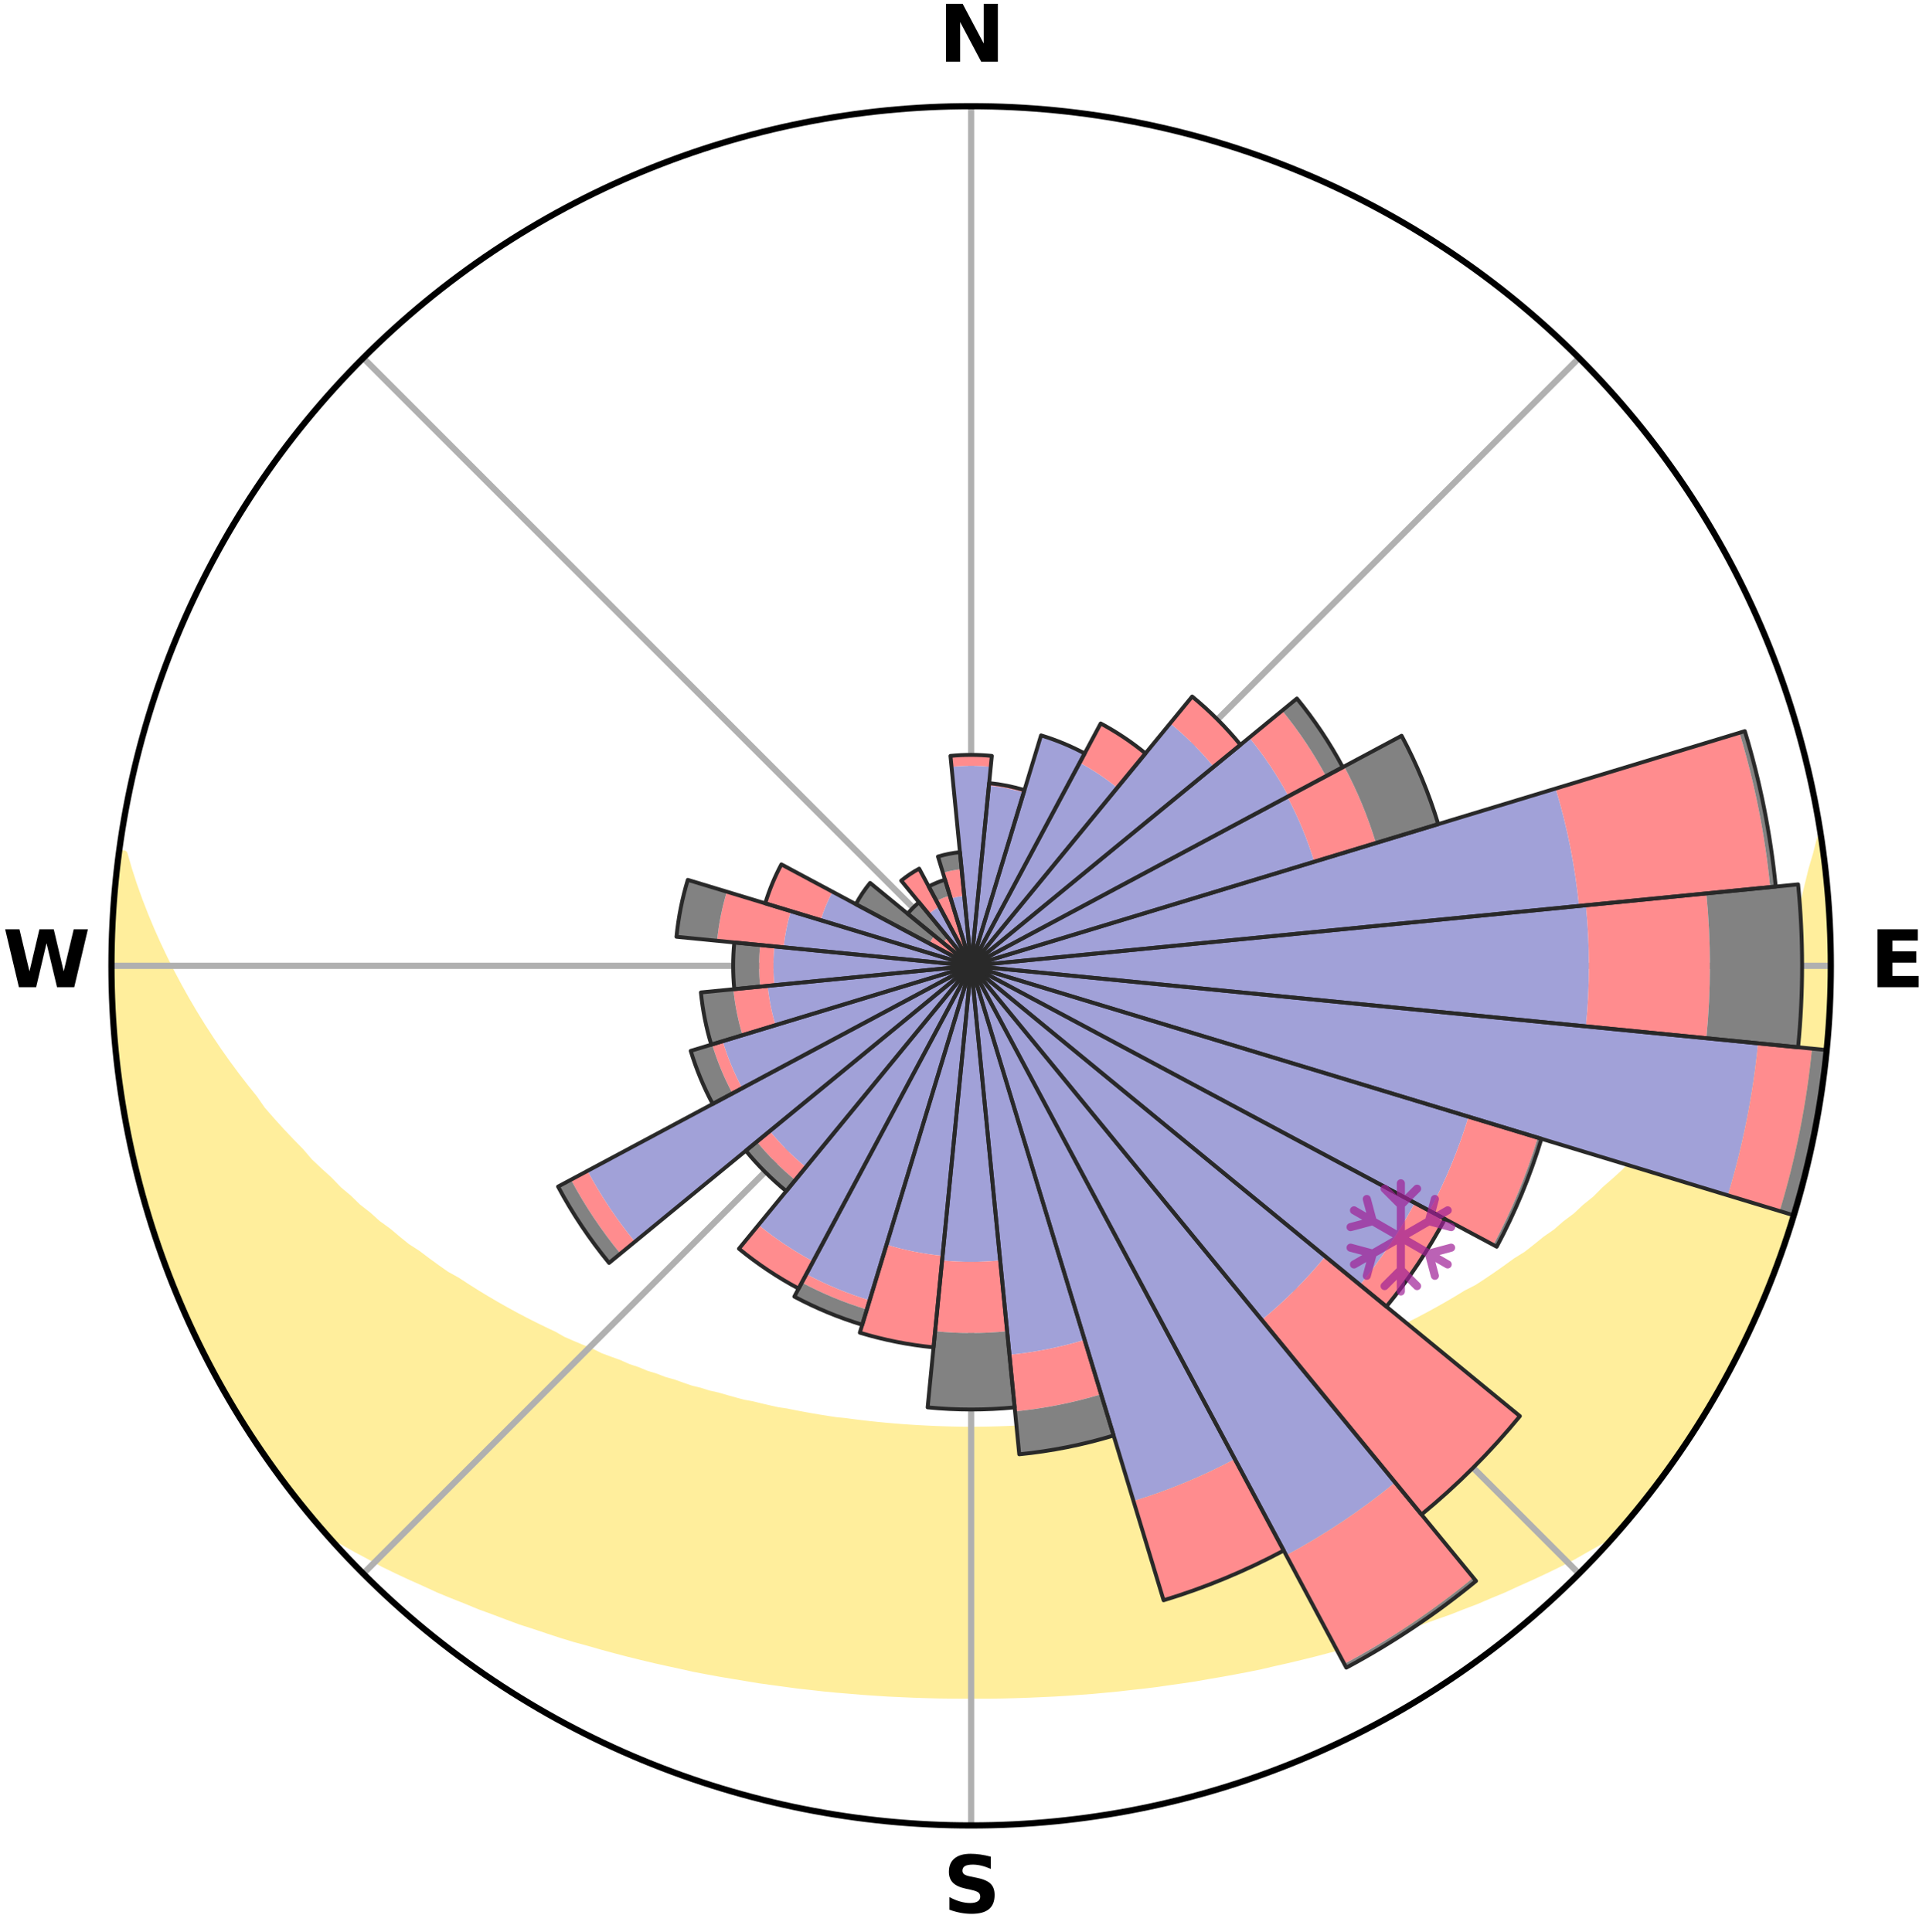 <?xml version="1.0" encoding="utf-8" standalone="no"?>
<!DOCTYPE svg PUBLIC "-//W3C//DTD SVG 1.1//EN"
  "http://www.w3.org/Graphics/SVG/1.1/DTD/svg11.dtd">
<svg xmlns:xlink="http://www.w3.org/1999/xlink" width="248.41pt" height="249.158pt" viewBox="0 0 248.41 249.158" xmlns="http://www.w3.org/2000/svg" version="1.1">
 <title>Ski Rose for Шерегеш, Sheregesh</title>
 <defs>
  <style type="text/css">*{stroke-linejoin: round; stroke-linecap: butt}</style>
 </defs>
 <g id="figure_1">
  <g id="patch_1">
   <path d="M 0 249.158 
L 248.41 249.158 
L 248.41 0 
L 0 0 
z
" style="fill: #ffffff"/>
  </g>
  <g id="axes_1">
   <g id="patch_2">
    <path d="M 236.135 124.579 
C 236.135 110.018 233.267 95.599 227.695 82.147 
C 222.122 68.695 213.955 56.471 203.659 46.175 
C 193.363 35.879 181.139 27.711 167.687 22.139 
C 154.235 16.567 139.815 13.699 125.255 13.699 
C 110.694 13.699 96.275 16.567 82.823 22.139 
C 69.371 27.711 57.147 35.879 46.851 46.175 
C 36.555 56.471 28.387 68.695 22.815 82.147 
C 17.243 95.599 14.375 110.018 14.375 124.579 
C 14.375 139.14 17.243 153.559 22.815 167.011 
C 28.387 180.463 36.555 192.687 46.851 202.983 
C 57.147 213.279 69.371 221.447 82.823 227.019 
C 96.275 232.591 110.694 235.459 125.255 235.459 
C 139.815 235.459 154.235 232.591 167.687 227.019 
C 181.139 221.447 193.363 213.279 203.659 202.983 
C 213.955 192.687 222.122 180.463 227.695 167.011 
C 233.267 153.559 236.135 139.14 236.135 124.579 
M 125.255 124.579 
C 125.255 124.579 125.255 124.579 125.255 124.579 
C 125.255 124.579 125.255 124.579 125.255 124.579 
C 125.255 124.579 125.255 124.579 125.255 124.579 
C 125.255 124.579 125.255 124.579 125.255 124.579 
C 125.255 124.579 125.255 124.579 125.255 124.579 
C 125.255 124.579 125.255 124.579 125.255 124.579 
C 125.255 124.579 125.255 124.579 125.255 124.579 
C 125.255 124.579 125.255 124.579 125.255 124.579 
C 125.255 124.579 125.255 124.579 125.255 124.579 
C 125.255 124.579 125.255 124.579 125.255 124.579 
C 125.255 124.579 125.255 124.579 125.255 124.579 
C 125.255 124.579 125.255 124.579 125.255 124.579 
C 125.255 124.579 125.255 124.579 125.255 124.579 
C 125.255 124.579 125.255 124.579 125.255 124.579 
C 125.255 124.579 125.255 124.579 125.255 124.579 
C 125.255 124.579 125.255 124.579 125.255 124.579 
z
" style="fill: #ffffff"/>
   </g>
   <g id="PolyCollection_1">
    <defs>
     <path id="me623d3aae9" d="M 234.841 -140.957 
L 234.841 -140.957 
L 234.323 -138.938 
L 233.735 -136.939 
L 233.257 -134.978 
L 232.79 -133.042 
L 232.041 -131.11 
L 231.246 -129.207 
L 230.409 -127.333 
L 229.534 -125.489 
L 228.622 -123.677 
L 227.677 -121.897 
L 226.699 -120.15 
L 225.691 -118.436 
L 224.654 -116.756 
L 223.59 -115.111 
L 222.681 -113.479 
L 221.565 -111.9 
L 220.425 -110.356 
L 219.262 -108.848 
L 218.079 -107.375 
L 216.876 -105.939 
L 215.654 -104.538 
L 214.589 -103.132 
L 213.333 -101.801 
L 212.061 -100.506 
L 210.775 -99.247 
L 209.645 -97.971 
L 208.333 -96.781 
L 207.011 -95.628 
L 205.842 -94.449 
L 204.5 -93.363 
L 203.309 -92.248 
L 201.952 -91.23 
L 200.744 -90.177 
L 199.375 -89.226 
L 198.152 -88.234 
L 196.921 -87.272 
L 195.542 -86.416 
L 194.302 -85.514 
L 193.058 -84.64 
L 191.81 -83.794 
L 190.558 -82.976 
L 189.176 -82.271 
L 187.923 -81.509 
L 186.669 -80.773 
L 185.414 -80.063 
L 184.16 -79.379 
L 182.907 -78.72 
L 181.655 -78.086 
L 180.513 -77.385 
L 179.262 -76.797 
L 178.015 -76.233 
L 176.771 -75.692 
L 175.532 -75.172 
L 174.387 -74.582 
L 173.154 -74.104 
L 171.926 -73.647 
L 170.784 -73.118 
L 169.564 -72.699 
L 168.426 -72.209 
L 167.216 -71.827 
L 166.081 -71.374 
L 164.881 -71.027 
L 163.752 -70.608 
L 162.564 -70.294 
L 161.44 -69.909 
L 160.265 -69.624 
L 159.148 -69.271 
L 158.033 -68.934 
L 156.875 -68.691 
L 155.767 -68.382 
L 154.662 -68.088 
L 153.523 -67.883 
L 152.425 -67.615 
L 151.33 -67.362 
L 150.238 -67.121 
L 149.149 -66.894 
L 148.038 -66.741 
L 146.956 -66.537 
L 145.877 -66.344 
L 144.801 -66.162 
L 143.727 -65.992 
L 142.656 -65.833 
L 141.588 -65.685 
L 140.521 -65.547 
L 139.448 -65.462 
L 138.387 -65.342 
L 137.329 -65.231 
L 136.273 -65.131 
L 135.218 -65.04 
L 134.165 -64.958 
L 133.114 -64.886 
L 132.063 -64.822 
L 131.014 -64.768 
L 129.966 -64.722 
L 128.918 -64.685 
L 127.871 -64.657 
L 126.824 -64.637 
L 125.778 -64.626 
L 124.732 -64.626 
L 123.685 -64.639 
L 122.639 -64.66 
L 121.592 -64.69 
L 120.545 -64.728 
L 119.496 -64.776 
L 118.448 -64.832 
L 117.398 -64.897 
L 116.346 -64.971 
L 115.294 -65.054 
L 114.24 -65.146 
L 113.184 -65.248 
L 112.126 -65.36 
L 111.067 -65.481 
L 110.005 -65.613 
L 108.941 -65.754 
L 107.861 -65.857 
L 106.791 -66.018 
L 105.718 -66.189 
L 104.643 -66.372 
L 103.565 -66.566 
L 102.484 -66.772 
L 101.401 -66.99 
L 100.286 -67.154 
L 99.195 -67.396 
L 98.101 -67.651 
L 97.005 -67.919 
L 95.867 -68.126 
L 94.763 -68.421 
L 93.657 -68.73 
L 92.548 -69.054 
L 91.387 -69.312 
L 90.271 -69.666 
L 89.098 -69.952 
L 87.976 -70.337 
L 86.852 -70.74 
L 85.662 -71.072 
L 84.532 -71.508 
L 83.331 -71.874 
L 82.197 -72.346 
L 80.986 -72.747 
L 79.849 -73.257 
L 78.628 -73.695 
L 77.402 -74.153 
L 76.261 -74.723 
L 75.028 -75.221 
L 73.791 -75.741 
L 72.549 -76.283 
L 71.407 -76.938 
L 70.162 -77.525 
L 68.914 -78.136 
L 67.665 -78.77 
L 66.414 -79.429 
L 65.162 -80.113 
L 63.91 -80.822 
L 62.658 -81.557 
L 61.407 -82.319 
L 60.159 -83.108 
L 58.912 -83.924 
L 57.532 -84.687 
L 56.29 -85.561 
L 55.053 -86.462 
L 53.821 -87.393 
L 52.447 -88.279 
L 51.226 -89.269 
L 50.013 -90.29 
L 48.654 -91.272 
L 47.457 -92.354 
L 46.111 -93.403 
L 44.934 -94.548 
L 43.605 -95.665 
L 42.451 -96.873 
L 41.144 -98.059 
L 39.849 -99.281 
L 38.737 -100.585 
L 37.469 -101.876 
L 36.217 -103.203 
L 34.98 -104.566 
L 33.761 -105.964 
L 32.738 -107.432 
L 31.559 -108.9 
L 30.4 -110.403 
L 29.263 -111.942 
L 28.15 -113.515 
L 27.062 -115.124 
L 25.999 -116.767 
L 24.965 -118.445 
L 23.959 -120.156 
L 22.984 -121.901 
L 22.04 -123.678 
L 21.131 -125.488 
L 20.258 -127.329 
L 19.422 -129.2 
L 18.628 -131.101 
L 17.88 -133.03 
L 17.181 -134.985 
L 16.54 -136.966 
L 15.963 -138.968 
L 15.34 -139.05 
L 15.34 -139.05 
L 15.171 -137.122 
L 15.002 -135.195 
L 14.744 -133.276 
L 14.642 -131.344 
L 14.482 -129.416 
L 14.446 -127.481 
L 14.444 -125.546 
L 14.506 -123.613 
L 14.414 -121.677 
L 14.541 -119.745 
L 14.671 -117.815 
L 14.861 -115.891 
L 14.901 -113.953 
L 15.154 -112.035 
L 15.414 -110.118 
L 15.729 -108.21 
L 15.9 -106.279 
L 16.277 -104.381 
L 16.665 -102.486 
L 17.102 -100.602 
L 17.553 -98.722 
L 17.917 -96.82 
L 18.431 -94.954 
L 18.977 -93.098 
L 19.565 -91.255 
L 20.183 -89.422 
L 20.822 -87.597 
L 21.5 -85.787 
L 22.2 -83.985 
L 22.938 -82.198 
L 23.575 -80.367 
L 24.375 -78.605 
L 25.206 -76.858 
L 26.06 -75.122 
L 26.952 -73.406 
L 27.876 -71.706 
L 28.831 -70.025 
L 29.819 -68.363 
L 30.725 -66.651 
L 31.781 -65.03 
L 32.808 -63.39 
L 33.915 -61.803 
L 35.009 -60.207 
L 36.156 -58.649 
L 37.301 -57.09 
L 38.482 -55.557 
L 39.7 -54.053 
L 40.941 -52.568 
L 42.523 -51.384 
L 44.259 -50.36 
L 46.011 -49.379 
L 47.775 -48.44 
L 49.503 -47.493 
L 51.282 -46.628 
L 53.066 -45.799 
L 54.851 -45.002 
L 56.6 -44.195 
L 58.386 -43.46 
L 60.169 -42.756 
L 61.914 -42.032 
L 63.693 -41.384 
L 65.44 -40.722 
L 67.18 -40.08 
L 68.95 -39.511 
L 70.689 -38.927 
L 72.421 -38.362 
L 74.155 -37.828 
L 75.905 -37.354 
L 77.627 -36.86 
L 79.349 -36.394 
L 81.063 -35.944 
L 82.777 -35.523 
L 84.484 -35.115 
L 86.189 -34.735 
L 87.888 -34.367 
L 89.571 -33.991 
L 91.265 -33.67 
L 92.952 -33.36 
L 94.638 -33.076 
L 96.317 -32.801 
L 97.986 -32.522 
L 99.661 -32.291 
L 101.33 -32.068 
L 102.991 -31.843 
L 104.655 -31.661 
L 106.312 -31.472 
L 107.969 -31.314 
L 109.625 -31.178 
L 111.275 -31.039 
L 112.925 -30.927 
L 114.572 -30.821 
L 116.22 -30.745 
L 117.864 -30.671 
L 119.508 -30.617 
L 121.151 -30.575 
L 122.793 -30.556 
L 124.434 -30.544 
L 126.075 -30.544 
L 127.717 -30.55 
L 129.359 -30.575 
L 131.002 -30.617 
L 132.646 -30.672 
L 134.29 -30.746 
L 135.937 -30.822 
L 137.585 -30.919 
L 139.234 -31.041 
L 140.888 -31.161 
L 142.54 -31.316 
L 144.197 -31.474 
L 145.854 -31.663 
L 147.518 -31.846 
L 149.184 -32.051 
L 150.848 -32.293 
L 152.522 -32.526 
L 154.199 -32.781 
L 155.87 -33.079 
L 157.556 -33.364 
L 159.243 -33.673 
L 160.937 -33.995 
L 162.633 -34.341 
L 164.319 -34.739 
L 166.024 -35.12 
L 167.731 -35.527 
L 169.444 -35.95 
L 171.159 -36.399 
L 172.88 -36.865 
L 174.626 -37.317 
L 176.352 -37.833 
L 178.085 -38.368 
L 179.818 -38.932 
L 181.556 -39.517 
L 183.325 -40.086 
L 185.066 -40.727 
L 186.843 -41.348 
L 188.591 -42.038 
L 190.373 -42.714 
L 192.12 -43.465 
L 193.905 -44.2 
L 195.653 -45.008 
L 197.438 -45.805 
L 199.221 -46.635 
L 201.001 -47.499 
L 202.775 -48.4 
L 204.494 -49.384 
L 206.246 -50.364 
L 207.982 -51.388 
L 209.568 -52.569 
L 210.812 -54.051 
L 212.026 -55.558 
L 213.216 -57.084 
L 214.371 -58.637 
L 215.452 -60.242 
L 216.553 -61.832 
L 217.713 -63.382 
L 218.759 -65.01 
L 219.742 -66.677 
L 220.753 -68.326 
L 221.718 -70.003 
L 222.679 -71.682 
L 223.541 -73.415 
L 224.481 -75.107 
L 225.25 -76.884 
L 226.101 -78.621 
L 226.9 -80.383 
L 227.67 -82.157 
L 228.398 -83.95 
L 229.087 -85.758 
L 229.733 -87.581 
L 230.351 -89.414 
L 230.915 -91.264 
L 231.437 -93.126 
L 232.09 -94.951 
L 232.533 -96.835 
L 232.968 -98.719 
L 233.481 -100.586 
L 233.844 -102.486 
L 234.237 -104.38 
L 234.527 -106.293 
L 234.887 -108.194 
L 235.105 -110.117 
L 235.391 -112.031 
L 235.539 -113.96 
L 235.751 -115.883 
L 235.829 -117.816 
L 236.029 -119.743 
L 235.978 -121.68 
L 236.109 -123.612 
L 235.988 -125.545 
L 236.051 -127.48 
L 236.019 -129.415 
L 235.796 -131.34 
L 235.757 -133.276 
L 235.469 -135.191 
L 235.364 -137.124 
L 235.167 -139.049 
L 234.841 -140.957 
z
" style="stroke: #ffee9c"/>
    </defs>
    <g clip-path="url(#p2ca6c3eae6)">
     <use xlink:href="#me623d3aae9" x="0" y="249.158" style="fill: #ffee9c; stroke: #ffee9c"/>
    </g>
   </g>
   <g id="matplotlib.axis_1">
    <g id="xtick_1">
     <g id="line2d_1">
      <path d="M 125.255 124.579 
L 125.255 13.699 
" clip-path="url(#p2ca6c3eae6)" style="fill: none; stroke: #b0b0b0; stroke-width: 0.8; stroke-linecap: square"/>
     </g>
     <g id="text_1">
      <!-- N -->
      <g transform="translate(121.07 7.958) scale(0.1 -0.1)">
       <defs>
        <path id="DejaVuSans-Bold-4e" d="M 588 4666 
L 1931 4666 
L 3628 1466 
L 3628 4666 
L 4769 4666 
L 4769 0 
L 3425 0 
L 1728 3200 
L 1728 0 
L 588 0 
L 588 4666 
z
" transform="scale(0.016)"/>
       </defs>
       <use xlink:href="#DejaVuSans-Bold-4e"/>
      </g>
     </g>
    </g>
    <g id="xtick_2">
     <g id="line2d_2">
      <path d="M 125.255 124.579 
L 203.659 46.175 
" clip-path="url(#p2ca6c3eae6)" style="fill: none; stroke: #b0b0b0; stroke-width: 0.8; stroke-linecap: square"/>
     </g>
    </g>
    <g id="xtick_3">
     <g id="line2d_3">
      <path d="M 125.255 124.579 
L 236.135 124.579 
" clip-path="url(#p2ca6c3eae6)" style="fill: none; stroke: #b0b0b0; stroke-width: 0.8; stroke-linecap: square"/>
     </g>
     <g id="text_2">
      <!-- E -->
      <g transform="translate(241.219 127.338) scale(0.1 -0.1)">
       <defs>
        <path id="DejaVuSans-Bold-45" d="M 588 4666 
L 3834 4666 
L 3834 3756 
L 1791 3756 
L 1791 2888 
L 3713 2888 
L 3713 1978 
L 1791 1978 
L 1791 909 
L 3903 909 
L 3903 0 
L 588 0 
L 588 4666 
z
" transform="scale(0.016)"/>
       </defs>
       <use xlink:href="#DejaVuSans-Bold-45"/>
      </g>
     </g>
    </g>
    <g id="xtick_4">
     <g id="line2d_4">
      <path d="M 125.255 124.579 
L 203.659 202.983 
" clip-path="url(#p2ca6c3eae6)" style="fill: none; stroke: #b0b0b0; stroke-width: 0.8; stroke-linecap: square"/>
     </g>
    </g>
    <g id="xtick_5">
     <g id="line2d_5">
      <path d="M 125.255 124.579 
L 125.255 235.459 
" clip-path="url(#p2ca6c3eae6)" style="fill: none; stroke: #b0b0b0; stroke-width: 0.8; stroke-linecap: square"/>
     </g>
     <g id="text_3">
      <!-- S -->
      <g transform="translate(121.654 246.718) scale(0.1 -0.1)">
       <defs>
        <path id="DejaVuSans-Bold-53" d="M 3834 4519 
L 3834 3531 
Q 3450 3703 3084 3790 
Q 2719 3878 2394 3878 
Q 1963 3878 1756 3759 
Q 1550 3641 1550 3391 
Q 1550 3203 1689 3098 
Q 1828 2994 2194 2919 
L 2706 2816 
Q 3484 2659 3812 2340 
Q 4141 2022 4141 1434 
Q 4141 663 3683 286 
Q 3225 -91 2284 -91 
Q 1841 -91 1394 -6 
Q 947 78 500 244 
L 500 1259 
Q 947 1022 1364 901 
Q 1781 781 2169 781 
Q 2563 781 2772 912 
Q 2981 1044 2981 1288 
Q 2981 1506 2839 1625 
Q 2697 1744 2272 1838 
L 1806 1941 
Q 1106 2091 782 2419 
Q 459 2747 459 3303 
Q 459 4000 909 4375 
Q 1359 4750 2203 4750 
Q 2588 4750 2994 4692 
Q 3400 4634 3834 4519 
z
" transform="scale(0.016)"/>
       </defs>
       <use xlink:href="#DejaVuSans-Bold-53"/>
      </g>
     </g>
    </g>
    <g id="xtick_6">
     <g id="line2d_6">
      <path d="M 125.255 124.579 
L 46.851 202.983 
" clip-path="url(#p2ca6c3eae6)" style="fill: none; stroke: #b0b0b0; stroke-width: 0.8; stroke-linecap: square"/>
     </g>
    </g>
    <g id="xtick_7">
     <g id="line2d_7">
      <path d="M 125.255 124.579 
L 14.375 124.579 
" clip-path="url(#p2ca6c3eae6)" style="fill: none; stroke: #b0b0b0; stroke-width: 0.8; stroke-linecap: square"/>
     </g>
     <g id="text_4">
      <!-- W -->
      <g transform="translate(0.36 127.338) scale(0.1 -0.1)">
       <defs>
        <path id="DejaVuSans-Bold-57" d="M 191 4666 
L 1344 4666 
L 2150 1275 
L 2950 4666 
L 4109 4666 
L 4909 1275 
L 5716 4666 
L 6859 4666 
L 5759 0 
L 4372 0 
L 3525 3547 
L 2688 0 
L 1300 0 
L 191 4666 
z
" transform="scale(0.016)"/>
       </defs>
       <use xlink:href="#DejaVuSans-Bold-57"/>
      </g>
     </g>
    </g>
    <g id="xtick_8">
     <g id="line2d_8">
      <path d="M 125.255 124.579 
L 46.851 46.175 
" clip-path="url(#p2ca6c3eae6)" style="fill: none; stroke: #b0b0b0; stroke-width: 0.8; stroke-linecap: square"/>
     </g>
    </g>
   </g>
   <g id="matplotlib.axis_2"/>
   <g id="patch_3">
    <path d="M 125.255 124.579 
C 125.255 124.579 125.255 124.579 125.255 124.579 
C 125.255 124.579 125.255 124.579 125.255 124.579 
L 125.255 124.579 
C 125.255 124.579 125.255 124.579 125.255 124.579 
C 125.255 124.579 125.255 124.579 125.255 124.579 
z
" clip-path="url(#p2ca6c3eae6)" style="fill: #d9d9d9"/>
   </g>
   <g id="patch_4">
    <path d="M 125.255 124.579 
C 125.255 124.579 125.255 124.579 125.255 124.579 
C 125.255 124.579 125.255 124.579 125.255 124.579 
L 125.255 124.579 
C 125.255 124.579 125.255 124.579 125.255 124.579 
C 125.255 124.579 125.255 124.579 125.255 124.579 
z
" clip-path="url(#p2ca6c3eae6)" style="fill: #d9d9d9"/>
   </g>
   <g id="patch_5">
    <path d="M 125.255 124.579 
C 125.255 124.579 125.255 124.579 125.255 124.579 
C 125.255 124.579 125.255 124.579 125.255 124.579 
L 125.255 124.579 
C 125.255 124.579 125.255 124.579 125.255 124.579 
C 125.255 124.579 125.255 124.579 125.255 124.579 
z
" clip-path="url(#p2ca6c3eae6)" style="fill: #d9d9d9"/>
   </g>
   <g id="patch_6">
    <path d="M 125.255 124.579 
C 125.255 124.579 125.255 124.579 125.255 124.579 
C 125.255 124.579 125.255 124.579 125.255 124.579 
L 125.255 124.579 
C 125.255 124.579 125.255 124.579 125.255 124.579 
C 125.255 124.579 125.255 124.579 125.255 124.579 
z
" clip-path="url(#p2ca6c3eae6)" style="fill: #d9d9d9"/>
   </g>
   <g id="patch_7">
    <path d="M 125.255 124.579 
C 125.255 124.579 125.255 124.579 125.255 124.579 
C 125.255 124.579 125.255 124.579 125.255 124.579 
L 125.255 124.579 
C 125.255 124.579 125.255 124.579 125.255 124.579 
C 125.255 124.579 125.255 124.579 125.255 124.579 
z
" clip-path="url(#p2ca6c3eae6)" style="fill: #d9d9d9"/>
   </g>
   <g id="patch_8">
    <path d="M 125.255 124.579 
C 125.255 124.579 125.255 124.579 125.255 124.579 
C 125.255 124.579 125.255 124.579 125.255 124.579 
L 125.255 124.579 
C 125.255 124.579 125.255 124.579 125.255 124.579 
C 125.255 124.579 125.255 124.579 125.255 124.579 
z
" clip-path="url(#p2ca6c3eae6)" style="fill: #d9d9d9"/>
   </g>
   <g id="patch_9">
    <path d="M 125.255 124.579 
C 125.255 124.579 125.255 124.579 125.255 124.579 
C 125.255 124.579 125.255 124.579 125.255 124.579 
L 125.255 124.579 
C 125.255 124.579 125.255 124.579 125.255 124.579 
C 125.255 124.579 125.255 124.579 125.255 124.579 
z
" clip-path="url(#p2ca6c3eae6)" style="fill: #d9d9d9"/>
   </g>
   <g id="patch_10">
    <path d="M 125.255 124.579 
C 125.255 124.579 125.255 124.579 125.255 124.579 
C 125.255 124.579 125.255 124.579 125.255 124.579 
L 125.255 124.579 
C 125.255 124.579 125.255 124.579 125.255 124.579 
C 125.255 124.579 125.255 124.579 125.255 124.579 
z
" clip-path="url(#p2ca6c3eae6)" style="fill: #d9d9d9"/>
   </g>
   <g id="patch_11">
    <path d="M 125.255 124.579 
C 125.255 124.579 125.255 124.579 125.255 124.579 
C 125.255 124.579 125.255 124.579 125.255 124.579 
L 125.255 124.579 
C 125.255 124.579 125.255 124.579 125.255 124.579 
C 125.255 124.579 125.255 124.579 125.255 124.579 
z
" clip-path="url(#p2ca6c3eae6)" style="fill: #d9d9d9"/>
   </g>
   <g id="patch_12">
    <path d="M 125.255 124.579 
C 125.255 124.579 125.255 124.579 125.255 124.579 
C 125.255 124.579 125.255 124.579 125.255 124.579 
L 125.255 124.579 
C 125.255 124.579 125.255 124.579 125.255 124.579 
C 125.255 124.579 125.255 124.579 125.255 124.579 
z
" clip-path="url(#p2ca6c3eae6)" style="fill: #d9d9d9"/>
   </g>
   <g id="patch_13">
    <path d="M 125.255 124.579 
C 125.255 124.579 125.255 124.579 125.255 124.579 
C 125.255 124.579 125.255 124.579 125.255 124.579 
L 125.255 124.579 
C 125.255 124.579 125.255 124.579 125.255 124.579 
C 125.255 124.579 125.255 124.579 125.255 124.579 
z
" clip-path="url(#p2ca6c3eae6)" style="fill: #d9d9d9"/>
   </g>
   <g id="patch_14">
    <path d="M 125.255 124.579 
C 125.255 124.579 125.255 124.579 125.255 124.579 
C 125.255 124.579 125.255 124.579 125.255 124.579 
L 125.255 124.579 
C 125.255 124.579 125.255 124.579 125.255 124.579 
C 125.255 124.579 125.255 124.579 125.255 124.579 
z
" clip-path="url(#p2ca6c3eae6)" style="fill: #d9d9d9"/>
   </g>
   <g id="patch_15">
    <path d="M 125.255 124.579 
C 125.255 124.579 125.255 124.579 125.255 124.579 
C 125.255 124.579 125.255 124.579 125.255 124.579 
L 125.255 124.579 
C 125.255 124.579 125.255 124.579 125.255 124.579 
C 125.255 124.579 125.255 124.579 125.255 124.579 
z
" clip-path="url(#p2ca6c3eae6)" style="fill: #d9d9d9"/>
   </g>
   <g id="patch_16">
    <path d="M 125.255 124.579 
C 125.255 124.579 125.255 124.579 125.255 124.579 
C 125.255 124.579 125.255 124.579 125.255 124.579 
L 125.255 124.579 
C 125.255 124.579 125.255 124.579 125.255 124.579 
C 125.255 124.579 125.255 124.579 125.255 124.579 
z
" clip-path="url(#p2ca6c3eae6)" style="fill: #d9d9d9"/>
   </g>
   <g id="patch_17">
    <path d="M 125.255 124.579 
C 125.255 124.579 125.255 124.579 125.255 124.579 
C 125.255 124.579 125.255 124.579 125.255 124.579 
L 125.255 124.579 
C 125.255 124.579 125.255 124.579 125.255 124.579 
C 125.255 124.579 125.255 124.579 125.255 124.579 
z
" clip-path="url(#p2ca6c3eae6)" style="fill: #d9d9d9"/>
   </g>
   <g id="patch_18">
    <path d="M 125.255 124.579 
C 125.255 124.579 125.255 124.579 125.255 124.579 
C 125.255 124.579 125.255 124.579 125.255 124.579 
L 125.255 124.579 
C 125.255 124.579 125.255 124.579 125.255 124.579 
C 125.255 124.579 125.255 124.579 125.255 124.579 
z
" clip-path="url(#p2ca6c3eae6)" style="fill: #d9d9d9"/>
   </g>
   <g id="patch_19">
    <path d="M 125.255 124.579 
C 125.255 124.579 125.255 124.579 125.255 124.579 
C 125.255 124.579 125.255 124.579 125.255 124.579 
L 125.255 124.579 
C 125.255 124.579 125.255 124.579 125.255 124.579 
C 125.255 124.579 125.255 124.579 125.255 124.579 
z
" clip-path="url(#p2ca6c3eae6)" style="fill: #d9d9d9"/>
   </g>
   <g id="patch_20">
    <path d="M 125.255 124.579 
C 125.255 124.579 125.255 124.579 125.255 124.579 
C 125.255 124.579 125.255 124.579 125.255 124.579 
L 125.255 124.579 
C 125.255 124.579 125.255 124.579 125.255 124.579 
C 125.255 124.579 125.255 124.579 125.255 124.579 
z
" clip-path="url(#p2ca6c3eae6)" style="fill: #d9d9d9"/>
   </g>
   <g id="patch_21">
    <path d="M 125.255 124.579 
C 125.255 124.579 125.255 124.579 125.255 124.579 
C 125.255 124.579 125.255 124.579 125.255 124.579 
L 125.255 124.579 
C 125.255 124.579 125.255 124.579 125.255 124.579 
C 125.255 124.579 125.255 124.579 125.255 124.579 
z
" clip-path="url(#p2ca6c3eae6)" style="fill: #d9d9d9"/>
   </g>
   <g id="patch_22">
    <path d="M 125.255 124.579 
C 125.255 124.579 125.255 124.579 125.255 124.579 
C 125.255 124.579 125.255 124.579 125.255 124.579 
L 125.255 124.579 
C 125.255 124.579 125.255 124.579 125.255 124.579 
C 125.255 124.579 125.255 124.579 125.255 124.579 
z
" clip-path="url(#p2ca6c3eae6)" style="fill: #d9d9d9"/>
   </g>
   <g id="patch_23">
    <path d="M 125.255 124.579 
C 125.255 124.579 125.255 124.579 125.255 124.579 
C 125.255 124.579 125.255 124.579 125.255 124.579 
L 125.255 124.579 
C 125.255 124.579 125.255 124.579 125.255 124.579 
C 125.255 124.579 125.255 124.579 125.255 124.579 
z
" clip-path="url(#p2ca6c3eae6)" style="fill: #d9d9d9"/>
   </g>
   <g id="patch_24">
    <path d="M 125.255 124.579 
C 125.255 124.579 125.255 124.579 125.255 124.579 
C 125.255 124.579 125.255 124.579 125.255 124.579 
L 125.255 124.579 
C 125.255 124.579 125.255 124.579 125.255 124.579 
C 125.255 124.579 125.255 124.579 125.255 124.579 
z
" clip-path="url(#p2ca6c3eae6)" style="fill: #d9d9d9"/>
   </g>
   <g id="patch_25">
    <path d="M 125.255 124.579 
C 125.255 124.579 125.255 124.579 125.255 124.579 
C 125.255 124.579 125.255 124.579 125.255 124.579 
L 125.255 124.579 
C 125.255 124.579 125.255 124.579 125.255 124.579 
C 125.255 124.579 125.255 124.579 125.255 124.579 
z
" clip-path="url(#p2ca6c3eae6)" style="fill: #d9d9d9"/>
   </g>
   <g id="patch_26">
    <path d="M 125.255 124.579 
C 125.255 124.579 125.255 124.579 125.255 124.579 
C 125.255 124.579 125.255 124.579 125.255 124.579 
L 125.255 124.579 
C 125.255 124.579 125.255 124.579 125.255 124.579 
C 125.255 124.579 125.255 124.579 125.255 124.579 
z
" clip-path="url(#p2ca6c3eae6)" style="fill: #d9d9d9"/>
   </g>
   <g id="patch_27">
    <path d="M 125.255 124.579 
C 125.255 124.579 125.255 124.579 125.255 124.579 
C 125.255 124.579 125.255 124.579 125.255 124.579 
L 125.255 124.579 
C 125.255 124.579 125.255 124.579 125.255 124.579 
C 125.255 124.579 125.255 124.579 125.255 124.579 
z
" clip-path="url(#p2ca6c3eae6)" style="fill: #d9d9d9"/>
   </g>
   <g id="patch_28">
    <path d="M 125.255 124.579 
C 125.255 124.579 125.255 124.579 125.255 124.579 
C 125.255 124.579 125.255 124.579 125.255 124.579 
L 125.255 124.579 
C 125.255 124.579 125.255 124.579 125.255 124.579 
C 125.255 124.579 125.255 124.579 125.255 124.579 
z
" clip-path="url(#p2ca6c3eae6)" style="fill: #d9d9d9"/>
   </g>
   <g id="patch_29">
    <path d="M 125.255 124.579 
C 125.255 124.579 125.255 124.579 125.255 124.579 
C 125.255 124.579 125.255 124.579 125.255 124.579 
L 125.255 124.579 
C 125.255 124.579 125.255 124.579 125.255 124.579 
C 125.255 124.579 125.255 124.579 125.255 124.579 
z
" clip-path="url(#p2ca6c3eae6)" style="fill: #d9d9d9"/>
   </g>
   <g id="patch_30">
    <path d="M 125.255 124.579 
C 125.255 124.579 125.255 124.579 125.255 124.579 
C 125.255 124.579 125.255 124.579 125.255 124.579 
L 125.255 124.579 
C 125.255 124.579 125.255 124.579 125.255 124.579 
C 125.255 124.579 125.255 124.579 125.255 124.579 
z
" clip-path="url(#p2ca6c3eae6)" style="fill: #d9d9d9"/>
   </g>
   <g id="patch_31">
    <path d="M 125.255 124.579 
C 125.255 124.579 125.255 124.579 125.255 124.579 
C 125.255 124.579 125.255 124.579 125.255 124.579 
L 125.255 124.579 
C 125.255 124.579 125.255 124.579 125.255 124.579 
C 125.255 124.579 125.255 124.579 125.255 124.579 
z
" clip-path="url(#p2ca6c3eae6)" style="fill: #d9d9d9"/>
   </g>
   <g id="patch_32">
    <path d="M 125.255 124.579 
C 125.255 124.579 125.255 124.579 125.255 124.579 
C 125.255 124.579 125.255 124.579 125.255 124.579 
L 125.255 124.579 
C 125.255 124.579 125.255 124.579 125.255 124.579 
C 125.255 124.579 125.255 124.579 125.255 124.579 
z
" clip-path="url(#p2ca6c3eae6)" style="fill: #d9d9d9"/>
   </g>
   <g id="patch_33">
    <path d="M 125.255 124.579 
C 125.255 124.579 125.255 124.579 125.255 124.579 
C 125.255 124.579 125.255 124.579 125.255 124.579 
L 125.255 124.579 
C 125.255 124.579 125.255 124.579 125.255 124.579 
C 125.255 124.579 125.255 124.579 125.255 124.579 
z
" clip-path="url(#p2ca6c3eae6)" style="fill: #d9d9d9"/>
   </g>
   <g id="patch_34">
    <path d="M 125.255 124.579 
C 125.255 124.579 125.255 124.579 125.255 124.579 
C 125.255 124.579 125.255 124.579 125.255 124.579 
L 125.255 124.579 
C 125.255 124.579 125.255 124.579 125.255 124.579 
C 125.255 124.579 125.255 124.579 125.255 124.579 
z
" clip-path="url(#p2ca6c3eae6)" style="fill: #d9d9d9"/>
   </g>
   <g id="patch_35">
    <path d="M 125.255 124.579 
C 125.255 124.579 125.255 124.579 125.255 124.579 
C 125.255 124.579 125.255 124.579 125.255 124.579 
L 127.784 98.905 
C 126.943 98.822 126.099 98.78 125.255 98.78 
C 124.41 98.78 123.566 98.822 122.726 98.905 
z
" clip-path="url(#p2ca6c3eae6)" style="fill: #a1a1d8"/>
   </g>
   <g id="patch_36">
    <path d="M 125.255 124.579 
C 125.255 124.579 125.255 124.579 125.255 124.579 
C 125.255 124.579 125.255 124.579 125.255 124.579 
L 132.037 102.22 
C 131.305 101.998 130.563 101.812 129.813 101.663 
C 129.063 101.514 128.306 101.402 127.545 101.327 
z
" clip-path="url(#p2ca6c3eae6)" style="fill: #a1a1d8"/>
   </g>
   <g id="patch_37">
    <path d="M 125.255 124.579 
C 125.255 124.579 125.255 124.579 125.255 124.579 
C 125.255 124.579 125.255 124.579 125.255 124.579 
L 139.896 97.187 
C 139 96.708 138.08 96.273 137.141 95.884 
C 136.202 95.495 135.244 95.152 134.271 94.857 
z
" clip-path="url(#p2ca6c3eae6)" style="fill: #a1a1d8"/>
   </g>
   <g id="patch_38">
    <path d="M 125.255 124.579 
C 125.255 124.579 125.255 124.579 125.255 124.579 
C 125.255 124.579 125.255 124.579 125.255 124.579 
L 144.1 101.616 
C 143.348 100.999 142.567 100.42 141.759 99.879 
C 140.95 99.339 140.116 98.839 139.258 98.381 
z
" clip-path="url(#p2ca6c3eae6)" style="fill: #a1a1d8"/>
   </g>
   <g id="patch_39">
    <path d="M 125.255 124.579 
C 125.255 124.579 125.255 124.579 125.255 124.579 
C 125.255 124.579 125.255 124.579 125.255 124.579 
L 156.538 98.906 
C 155.698 97.882 154.808 96.9 153.871 95.963 
C 152.934 95.026 151.952 94.136 150.928 93.296 
z
" clip-path="url(#p2ca6c3eae6)" style="fill: #a1a1d8"/>
   </g>
   <g id="patch_40">
    <path d="M 125.255 124.579 
C 125.255 124.579 125.255 124.579 125.255 124.579 
C 125.255 124.579 125.255 124.579 125.255 124.579 
L 166.184 102.702 
C 165.468 101.363 164.686 100.059 163.842 98.796 
C 162.998 97.533 162.093 96.312 161.129 95.138 
z
" clip-path="url(#p2ca6c3eae6)" style="fill: #a1a1d8"/>
   </g>
   <g id="patch_41">
    <path d="M 125.255 124.579 
C 125.255 124.579 125.255 124.579 125.255 124.579 
C 125.255 124.579 125.255 124.579 125.255 124.579 
L 169.511 111.154 
C 169.071 109.706 168.561 108.28 167.982 106.881 
C 167.402 105.483 166.755 104.113 166.041 102.778 
z
" clip-path="url(#p2ca6c3eae6)" style="fill: #a1a1d8"/>
   </g>
   <g id="patch_42">
    <path d="M 125.255 124.579 
C 125.255 124.579 125.255 124.579 125.255 124.579 
C 125.255 124.579 125.255 124.579 125.255 124.579 
L 203.66 116.857 
C 203.407 114.29 203.029 111.738 202.526 109.209 
C 202.023 106.68 201.396 104.177 200.647 101.709 
z
" clip-path="url(#p2ca6c3eae6)" style="fill: #a1a1d8"/>
   </g>
   <g id="patch_43">
    <path d="M 125.255 124.579 
C 125.255 124.579 125.255 124.579 125.255 124.579 
C 125.255 124.579 125.255 124.579 125.255 124.579 
L 204.552 132.389 
C 204.808 129.794 204.936 127.187 204.936 124.579 
C 204.936 121.971 204.808 119.364 204.552 116.769 
z
" clip-path="url(#p2ca6c3eae6)" style="fill: #a1a1d8"/>
   </g>
   <g id="patch_44">
    <path d="M 125.255 124.579 
C 125.255 124.579 125.255 124.579 125.255 124.579 
C 125.255 124.579 125.255 124.579 125.255 124.579 
L 222.855 154.186 
C 223.824 150.991 224.636 147.751 225.287 144.477 
C 225.938 141.203 226.428 137.898 226.756 134.576 
z
" clip-path="url(#p2ca6c3eae6)" style="fill: #a1a1d8"/>
   </g>
   <g id="patch_45">
    <path d="M 125.255 124.579 
C 125.255 124.579 125.255 124.579 125.255 124.579 
C 125.255 124.579 125.255 124.579 125.255 124.579 
L 184.38 156.182 
C 185.414 154.247 186.353 152.262 187.193 150.234 
C 188.032 148.207 188.772 146.14 189.409 144.04 
z
" clip-path="url(#p2ca6c3eae6)" style="fill: #a1a1d8"/>
   </g>
   <g id="patch_46">
    <path d="M 125.255 124.579 
C 125.255 124.579 125.255 124.579 125.255 124.579 
C 125.255 124.579 125.255 124.579 125.255 124.579 
L 175.413 165.743 
C 176.76 164.101 178.026 162.394 179.206 160.628 
C 180.386 158.862 181.479 157.04 182.48 155.167 
z
" clip-path="url(#p2ca6c3eae6)" style="fill: #a1a1d8"/>
   </g>
   <g id="patch_47">
    <path d="M 125.255 124.579 
C 125.255 124.579 125.255 124.579 125.255 124.579 
C 125.255 124.579 125.255 124.579 125.255 124.579 
L 162.745 170.261 
C 164.24 169.034 165.675 167.734 167.042 166.367 
C 168.41 164.999 169.71 163.565 170.937 162.069 
z
" clip-path="url(#p2ca6c3eae6)" style="fill: #a1a1d8"/>
   </g>
   <g id="patch_48">
    <path d="M 125.255 124.579 
C 125.255 124.579 125.255 124.579 125.255 124.579 
C 125.255 124.579 125.255 124.579 125.255 124.579 
L 165.898 200.616 
C 168.386 199.286 170.808 197.834 173.155 196.266 
C 175.501 194.698 177.769 193.016 179.951 191.226 
z
" clip-path="url(#p2ca6c3eae6)" style="fill: #a1a1d8"/>
   </g>
   <g id="patch_49">
    <path d="M 125.255 124.579 
C 125.255 124.579 125.255 124.579 125.255 124.579 
C 125.255 124.579 125.255 124.579 125.255 124.579 
L 146.197 193.618 
C 148.457 192.932 150.682 192.136 152.864 191.232 
C 155.045 190.329 157.181 189.319 159.264 188.205 
z
" clip-path="url(#p2ca6c3eae6)" style="fill: #a1a1d8"/>
   </g>
   <g id="patch_50">
    <path d="M 125.255 124.579 
C 125.255 124.579 125.255 124.579 125.255 124.579 
C 125.255 124.579 125.255 124.579 125.255 124.579 
L 130.197 174.761 
C 131.84 174.599 133.473 174.357 135.092 174.035 
C 136.711 173.713 138.313 173.311 139.892 172.832 
z
" clip-path="url(#p2ca6c3eae6)" style="fill: #a1a1d8"/>
   </g>
   <g id="patch_51">
    <path d="M 125.255 124.579 
C 125.255 124.579 125.255 124.579 125.255 124.579 
C 125.255 124.579 125.255 124.579 125.255 124.579 
L 121.512 162.583 
C 122.756 162.705 124.005 162.766 125.255 162.766 
C 126.505 162.766 127.754 162.705 128.998 162.583 
z
" clip-path="url(#p2ca6c3eae6)" style="fill: #a1a1d8"/>
   </g>
   <g id="patch_52">
    <path d="M 125.255 124.579 
C 125.255 124.579 125.255 124.579 125.255 124.579 
C 125.255 124.579 125.255 124.579 125.255 124.579 
L 114.342 160.555 
C 115.519 160.913 116.713 161.212 117.92 161.452 
C 119.127 161.692 120.345 161.873 121.57 161.993 
z
" clip-path="url(#p2ca6c3eae6)" style="fill: #a1a1d8"/>
   </g>
   <g id="patch_53">
    <path d="M 125.255 124.579 
C 125.255 124.579 125.255 124.579 125.255 124.579 
C 125.255 124.579 125.255 124.579 125.255 124.579 
L 103.994 164.355 
C 105.296 165.051 106.632 165.682 107.995 166.247 
C 109.359 166.812 110.75 167.31 112.163 167.738 
z
" clip-path="url(#p2ca6c3eae6)" style="fill: #a1a1d8"/>
   </g>
   <g id="patch_54">
    <path d="M 125.255 124.579 
C 125.255 124.579 125.255 124.579 125.255 124.579 
C 125.255 124.579 125.255 124.579 125.255 124.579 
L 97.825 158.003 
C 98.919 158.901 100.056 159.744 101.233 160.531 
C 102.409 161.317 103.624 162.045 104.872 162.712 
z
" clip-path="url(#p2ca6c3eae6)" style="fill: #a1a1d8"/>
   </g>
   <g id="patch_55">
    <path d="M 125.255 124.579 
C 125.255 124.579 125.255 124.579 125.255 124.579 
C 125.255 124.579 125.255 124.579 125.255 124.579 
L 99.279 145.897 
C 99.976 146.747 100.715 147.563 101.493 148.341 
C 102.271 149.118 103.086 149.858 103.937 150.555 
z
" clip-path="url(#p2ca6c3eae6)" style="fill: #a1a1d8"/>
   </g>
   <g id="patch_56">
    <path d="M 125.255 124.579 
C 125.255 124.579 125.255 124.579 125.255 124.579 
C 125.255 124.579 125.255 124.579 125.255 124.579 
L 75.77 151.029 
C 76.636 152.649 77.58 154.225 78.601 155.752 
C 79.621 157.279 80.716 158.755 81.881 160.175 
z
" clip-path="url(#p2ca6c3eae6)" style="fill: #a1a1d8"/>
   </g>
   <g id="patch_57">
    <path d="M 125.255 124.579 
C 125.255 124.579 125.255 124.579 125.255 124.579 
C 125.255 124.579 125.255 124.579 125.255 124.579 
L 93.204 134.301 
C 93.523 135.35 93.892 136.383 94.312 137.396 
C 94.731 138.409 95.2 139.401 95.717 140.367 
z
" clip-path="url(#p2ca6c3eae6)" style="fill: #a1a1d8"/>
   </g>
   <g id="patch_58">
    <path d="M 125.255 124.579 
C 125.255 124.579 125.255 124.579 125.255 124.579 
C 125.255 124.579 125.255 124.579 125.255 124.579 
L 99.01 127.164 
C 99.094 128.023 99.221 128.877 99.39 129.724 
C 99.558 130.571 99.768 131.408 100.018 132.234 
z
" clip-path="url(#p2ca6c3eae6)" style="fill: #a1a1d8"/>
   </g>
   <g id="patch_59">
    <path d="M 125.255 124.579 
C 125.255 124.579 125.255 124.579 125.255 124.579 
C 125.255 124.579 125.255 124.579 125.255 124.579 
L 99.871 122.079 
C 99.789 122.91 99.748 123.744 99.748 124.579 
C 99.748 125.414 99.789 126.248 99.871 127.079 
z
" clip-path="url(#p2ca6c3eae6)" style="fill: #a1a1d8"/>
   </g>
   <g id="patch_60">
    <path d="M 125.255 124.579 
C 125.255 124.579 125.255 124.579 125.255 124.579 
C 125.255 124.579 125.255 124.579 125.255 124.579 
L 101.995 117.523 
C 101.764 118.285 101.571 119.057 101.416 119.837 
C 101.261 120.617 101.144 121.405 101.066 122.197 
z
" clip-path="url(#p2ca6c3eae6)" style="fill: #a1a1d8"/>
   </g>
   <g id="patch_61">
    <path d="M 125.255 124.579 
C 125.255 124.579 125.255 124.579 125.255 124.579 
C 125.255 124.579 125.255 124.579 125.255 124.579 
L 107.369 115.019 
C 107.056 115.604 106.772 116.205 106.518 116.818 
C 106.264 117.431 106.04 118.057 105.847 118.692 
z
" clip-path="url(#p2ca6c3eae6)" style="fill: #a1a1d8"/>
   </g>
   <g id="patch_62">
    <path d="M 125.255 124.579 
C 125.255 124.579 125.255 124.579 125.255 124.579 
C 125.255 124.579 125.255 124.579 125.255 124.579 
L 125.255 124.579 
C 125.255 124.579 125.255 124.579 125.255 124.579 
C 125.255 124.579 125.255 124.579 125.255 124.579 
z
" clip-path="url(#p2ca6c3eae6)" style="fill: #a1a1d8"/>
   </g>
   <g id="patch_63">
    <path d="M 125.255 124.579 
C 125.255 124.579 125.255 124.579 125.255 124.579 
C 125.255 124.579 125.255 124.579 125.255 124.579 
L 123.52 122.465 
C 123.451 122.522 123.384 122.582 123.321 122.645 
C 123.258 122.709 123.198 122.775 123.141 122.844 
z
" clip-path="url(#p2ca6c3eae6)" style="fill: #a1a1d8"/>
   </g>
   <g id="patch_64">
    <path d="M 125.255 124.579 
C 125.255 124.579 125.255 124.579 125.255 124.579 
C 125.255 124.579 125.255 124.579 125.255 124.579 
L 121.178 116.952 
C 120.929 117.086 120.686 117.231 120.45 117.389 
C 120.215 117.546 119.988 117.715 119.769 117.894 
z
" clip-path="url(#p2ca6c3eae6)" style="fill: #a1a1d8"/>
   </g>
   <g id="patch_65">
    <path d="M 125.255 124.579 
C 125.255 124.579 125.255 124.579 125.255 124.579 
C 125.255 124.579 125.255 124.579 125.255 124.579 
L 125.255 124.579 
C 125.255 124.579 125.255 124.579 125.255 124.579 
C 125.255 124.579 125.255 124.579 125.255 124.579 
z
" clip-path="url(#p2ca6c3eae6)" style="fill: #a1a1d8"/>
   </g>
   <g id="patch_66">
    <path d="M 125.255 124.579 
C 125.255 124.579 125.255 124.579 125.255 124.579 
C 125.255 124.579 125.255 124.579 125.255 124.579 
L 124.366 115.553 
C 124.07 115.582 123.777 115.626 123.485 115.684 
C 123.194 115.741 122.906 115.814 122.622 115.9 
z
" clip-path="url(#p2ca6c3eae6)" style="fill: #a1a1d8"/>
   </g>
   <g id="patch_67">
    <path d="M 122.726 98.905 
C 123.566 98.822 124.41 98.78 125.255 98.78 
C 126.099 98.78 126.943 98.822 127.784 98.905 
L 127.922 97.501 
C 127.036 97.413 126.145 97.37 125.255 97.37 
C 124.364 97.37 123.474 97.413 122.588 97.501 
z
" clip-path="url(#p2ca6c3eae6)" style="fill: #ff8c8e"/>
   </g>
   <g id="patch_68">
    <path d="M 127.545 101.327 
C 128.306 101.402 129.063 101.514 129.813 101.663 
C 130.563 101.812 131.305 101.998 132.037 102.22 
L 132.13 101.916 
C 131.388 101.691 130.635 101.503 129.875 101.351 
C 129.115 101.2 128.348 101.086 127.576 101.01 
z
" clip-path="url(#p2ca6c3eae6)" style="fill: #ff8c8e"/>
   </g>
   <g id="patch_69">
    <path d="M 134.271 94.857 
C 135.244 95.152 136.202 95.495 137.141 95.884 
C 138.08 96.273 139 96.708 139.896 97.187 
L 139.896 97.187 
C 139 96.708 138.08 96.273 137.141 95.884 
C 136.202 95.495 135.244 95.152 134.271 94.857 
z
" clip-path="url(#p2ca6c3eae6)" style="fill: #ff8c8e"/>
   </g>
   <g id="patch_70">
    <path d="M 139.258 98.381 
C 140.116 98.839 140.95 99.339 141.759 99.879 
C 142.567 100.42 143.348 100.999 144.1 101.616 
L 147.741 97.18 
C 146.844 96.444 145.912 95.752 144.947 95.107 
C 143.982 94.463 142.987 93.866 141.964 93.319 
z
" clip-path="url(#p2ca6c3eae6)" style="fill: #ff8c8e"/>
   </g>
   <g id="patch_71">
    <path d="M 150.928 93.296 
C 151.952 94.136 152.934 95.026 153.871 95.963 
C 154.808 96.9 155.698 97.882 156.538 98.906 
L 159.99 96.073 
C 159.057 94.936 158.069 93.845 157.029 92.805 
C 155.989 91.765 154.898 90.777 153.761 89.844 
z
" clip-path="url(#p2ca6c3eae6)" style="fill: #ff8c8e"/>
   </g>
   <g id="patch_72">
    <path d="M 161.129 95.138 
C 162.093 96.312 162.998 97.533 163.842 98.796 
C 164.686 100.059 165.468 101.363 166.184 102.702 
L 171.015 100.12 
C 170.214 98.622 169.34 97.165 168.397 95.753 
C 167.453 94.34 166.441 92.975 165.364 91.663 
z
" clip-path="url(#p2ca6c3eae6)" style="fill: #ff8c8e"/>
   </g>
   <g id="patch_73">
    <path d="M 166.041 102.778 
C 166.755 104.113 167.402 105.483 167.982 106.881 
C 168.561 108.28 169.071 109.706 169.511 111.154 
L 177.462 108.742 
C 176.943 107.033 176.342 105.351 175.658 103.701 
C 174.975 102.052 174.211 100.436 173.369 98.861 
z
" clip-path="url(#p2ca6c3eae6)" style="fill: #ff8c8e"/>
   </g>
   <g id="patch_74">
    <path d="M 200.647 101.709 
C 201.396 104.177 202.023 106.68 202.526 109.209 
C 203.029 111.738 203.407 114.29 203.66 116.857 
L 228.313 114.429 
C 227.98 111.056 227.483 107.701 226.821 104.376 
C 226.16 101.052 225.336 97.762 224.352 94.518 
z
" clip-path="url(#p2ca6c3eae6)" style="fill: #ff8c8e"/>
   </g>
   <g id="patch_75">
    <path d="M 204.552 116.769 
C 204.808 119.364 204.936 121.971 204.936 124.579 
C 204.936 127.187 204.808 129.794 204.552 132.389 
L 220.078 133.918 
C 220.384 130.815 220.537 127.698 220.537 124.579 
C 220.537 121.46 220.384 118.343 220.078 115.24 
z
" clip-path="url(#p2ca6c3eae6)" style="fill: #ff8c8e"/>
   </g>
   <g id="patch_76">
    <path d="M 226.756 134.576 
C 226.428 137.898 225.938 141.203 225.287 144.477 
C 224.636 147.751 223.824 150.991 222.855 154.186 
L 229.538 156.213 
C 230.573 152.8 231.44 149.337 232.136 145.839 
C 232.832 142.341 233.356 138.81 233.705 135.26 
z
" clip-path="url(#p2ca6c3eae6)" style="fill: #ff8c8e"/>
   </g>
   <g id="patch_77">
    <path d="M 189.409 144.04 
C 188.772 146.14 188.032 148.207 187.193 150.234 
C 186.353 152.262 185.414 154.247 184.38 156.182 
L 192.611 160.582 
C 193.79 158.377 194.859 156.116 195.816 153.806 
C 196.773 151.497 197.615 149.142 198.341 146.749 
z
" clip-path="url(#p2ca6c3eae6)" style="fill: #ff8c8e"/>
   </g>
   <g id="patch_78">
    <path d="M 182.48 155.167 
C 181.479 157.04 180.386 158.862 179.206 160.628 
C 178.026 162.394 176.76 164.101 175.413 165.743 
L 178.65 168.399 
C 180.084 166.651 181.431 164.834 182.688 162.954 
C 183.944 161.074 185.107 159.134 186.172 157.14 
z
" clip-path="url(#p2ca6c3eae6)" style="fill: #ff8c8e"/>
   </g>
   <g id="patch_79">
    <path d="M 170.937 162.069 
C 169.71 163.565 168.41 164.999 167.042 166.367 
C 165.675 167.734 164.24 169.034 162.745 170.261 
L 183.34 195.356 
C 185.656 193.455 187.878 191.441 189.997 189.322 
C 192.117 187.203 194.13 184.981 196.032 182.664 
z
" clip-path="url(#p2ca6c3eae6)" style="fill: #ff8c8e"/>
   </g>
   <g id="patch_80">
    <path d="M 179.951 191.226 
C 177.769 193.016 175.501 194.698 173.155 196.266 
C 170.808 197.834 168.386 199.286 165.898 200.616 
L 173.385 214.625 
C 176.333 213.049 179.201 211.33 181.98 209.474 
C 184.758 207.617 187.444 205.625 190.028 203.505 
z
" clip-path="url(#p2ca6c3eae6)" style="fill: #ff8c8e"/>
   </g>
   <g id="patch_81">
    <path d="M 159.264 188.205 
C 157.181 189.319 155.045 190.329 152.864 191.232 
C 150.682 192.136 148.457 192.932 146.197 193.618 
L 150.08 206.417 
C 152.759 205.605 155.396 204.661 157.982 203.59 
C 160.568 202.519 163.1 201.321 165.569 200.002 
z
" clip-path="url(#p2ca6c3eae6)" style="fill: #ff8c8e"/>
   </g>
   <g id="patch_82">
    <path d="M 139.892 172.832 
C 138.313 173.311 136.711 173.713 135.092 174.035 
C 133.473 174.357 131.84 174.599 130.197 174.761 
L 130.916 182.053 
C 132.797 181.868 134.668 181.591 136.522 181.222 
C 138.376 180.853 140.211 180.393 142.019 179.845 
z
" clip-path="url(#p2ca6c3eae6)" style="fill: #ff8c8e"/>
   </g>
   <g id="patch_83">
    <path d="M 128.998 162.583 
C 127.754 162.705 126.505 162.766 125.255 162.766 
C 124.005 162.766 122.756 162.705 121.512 162.583 
L 120.612 171.717 
C 122.155 171.869 123.704 171.945 125.255 171.945 
C 126.805 171.945 128.355 171.869 129.897 171.717 
z
" clip-path="url(#p2ca6c3eae6)" style="fill: #ff8c8e"/>
   </g>
   <g id="patch_84">
    <path d="M 121.57 161.993 
C 120.345 161.873 119.127 161.692 117.92 161.452 
C 116.713 161.212 115.519 160.913 114.342 160.555 
L 110.9 171.901 
C 112.449 172.371 114.02 172.764 115.607 173.08 
C 117.195 173.396 118.797 173.633 120.408 173.792 
z
" clip-path="url(#p2ca6c3eae6)" style="fill: #ff8c8e"/>
   </g>
   <g id="patch_85">
    <path d="M 112.163 167.738 
C 110.75 167.31 109.359 166.812 107.995 166.247 
C 106.632 165.682 105.296 165.051 103.994 164.355 
L 103.416 165.437 
C 104.753 166.152 106.125 166.8 107.526 167.381 
C 108.927 167.961 110.355 168.472 111.807 168.912 
z
" clip-path="url(#p2ca6c3eae6)" style="fill: #ff8c8e"/>
   </g>
   <g id="patch_86">
    <path d="M 104.872 162.712 
C 103.624 162.045 102.409 161.317 101.233 160.531 
C 100.056 159.744 98.919 158.901 97.825 158.003 
L 95.307 161.071 
C 96.501 162.051 97.743 162.972 99.028 163.831 
C 100.313 164.689 101.639 165.484 103.001 166.212 
z
" clip-path="url(#p2ca6c3eae6)" style="fill: #ff8c8e"/>
   </g>
   <g id="patch_87">
    <path d="M 103.937 150.555 
C 103.086 149.858 102.271 149.118 101.493 148.341 
C 100.715 147.563 99.976 146.747 99.279 145.897 
L 97.612 147.265 
C 98.354 148.17 99.141 149.038 99.969 149.865 
C 100.796 150.693 101.664 151.48 102.569 152.222 
z
" clip-path="url(#p2ca6c3eae6)" style="fill: #ff8c8e"/>
   </g>
   <g id="patch_88">
    <path d="M 81.881 160.175 
C 80.716 158.755 79.621 157.279 78.601 155.752 
C 77.58 154.225 76.636 152.649 75.77 151.029 
L 73.641 152.167 
C 74.544 153.857 75.53 155.501 76.594 157.093 
C 77.658 158.686 78.8 160.226 80.015 161.706 
z
" clip-path="url(#p2ca6c3eae6)" style="fill: #ff8c8e"/>
   </g>
   <g id="patch_89">
    <path d="M 95.717 140.367 
C 95.2 139.401 94.731 138.409 94.312 137.396 
C 93.892 136.383 93.523 135.35 93.204 134.301 
L 91.844 134.714 
C 92.176 135.808 92.561 136.884 92.999 137.94 
C 93.436 138.996 93.925 140.029 94.464 141.037 
z
" clip-path="url(#p2ca6c3eae6)" style="fill: #ff8c8e"/>
   </g>
   <g id="patch_90">
    <path d="M 100.018 132.234 
C 99.768 131.408 99.558 130.571 99.39 129.724 
C 99.221 128.877 99.094 128.023 99.01 127.164 
L 94.585 127.6 
C 94.684 128.604 94.832 129.602 95.029 130.591 
C 95.226 131.581 95.471 132.56 95.764 133.525 
z
" clip-path="url(#p2ca6c3eae6)" style="fill: #ff8c8e"/>
   </g>
   <g id="patch_91">
    <path d="M 99.871 127.079 
C 99.789 126.248 99.748 125.414 99.748 124.579 
C 99.748 123.744 99.789 122.91 99.871 122.079 
L 98.04 121.899 
C 97.952 122.789 97.908 123.684 97.908 124.579 
C 97.908 125.474 97.952 126.369 98.04 127.259 
z
" clip-path="url(#p2ca6c3eae6)" style="fill: #ff8c8e"/>
   </g>
   <g id="patch_92">
    <path d="M 101.066 122.197 
C 101.144 121.405 101.261 120.617 101.416 119.837 
C 101.571 119.057 101.764 118.285 101.995 117.523 
L 93.743 115.02 
C 93.43 116.052 93.168 117.098 92.958 118.155 
C 92.748 119.212 92.589 120.279 92.484 121.351 
z
" clip-path="url(#p2ca6c3eae6)" style="fill: #ff8c8e"/>
   </g>
   <g id="patch_93">
    <path d="M 105.847 118.692 
C 106.04 118.057 106.264 117.431 106.518 116.818 
C 106.772 116.205 107.056 115.604 107.369 115.019 
L 100.778 111.496 
C 100.35 112.297 99.961 113.119 99.614 113.958 
C 99.266 114.797 98.96 115.653 98.696 116.523 
z
" clip-path="url(#p2ca6c3eae6)" style="fill: #ff8c8e"/>
   </g>
   <g id="patch_94">
    <path d="M 125.255 124.579 
C 125.255 124.579 125.255 124.579 125.255 124.579 
C 125.255 124.579 125.255 124.579 125.255 124.579 
L 120.528 120.7 
C 120.401 120.855 120.282 121.015 120.171 121.182 
C 120.059 121.348 119.956 121.52 119.862 121.697 
z
" clip-path="url(#p2ca6c3eae6)" style="fill: #ff8c8e"/>
   </g>
   <g id="patch_95">
    <path d="M 123.141 122.844 
C 123.198 122.775 123.258 122.709 123.321 122.645 
C 123.384 122.582 123.451 122.522 123.52 122.465 
L 122.25 120.918 
C 122.13 121.016 122.015 121.12 121.906 121.23 
C 121.796 121.339 121.692 121.454 121.593 121.574 
z
" clip-path="url(#p2ca6c3eae6)" style="fill: #ff8c8e"/>
   </g>
   <g id="patch_96">
    <path d="M 119.769 117.894 
C 119.988 117.715 120.215 117.546 120.45 117.389 
C 120.686 117.231 120.929 117.086 121.178 116.952 
L 118.556 112.047 
C 118.146 112.266 117.747 112.506 117.36 112.764 
C 116.974 113.023 116.6 113.3 116.24 113.595 
z
" clip-path="url(#p2ca6c3eae6)" style="fill: #ff8c8e"/>
   </g>
   <g id="patch_97">
    <path d="M 125.255 124.579 
C 125.255 124.579 125.255 124.579 125.255 124.579 
C 125.255 124.579 125.255 124.579 125.255 124.579 
L 122.505 115.514 
C 122.208 115.604 121.916 115.708 121.63 115.827 
C 121.343 115.946 121.063 116.078 120.789 116.225 
z
" clip-path="url(#p2ca6c3eae6)" style="fill: #ff8c8e"/>
   </g>
   <g id="patch_98">
    <path d="M 122.622 115.9 
C 122.906 115.814 123.194 115.741 123.485 115.684 
C 123.777 115.626 124.07 115.582 124.366 115.553 
L 124.027 112.108 
C 123.618 112.148 123.212 112.208 122.81 112.288 
C 122.408 112.368 122.01 112.468 121.617 112.587 
z
" clip-path="url(#p2ca6c3eae6)" style="fill: #ff8c8e"/>
   </g>
   <g id="patch_99">
    <path d="M 122.588 97.501 
C 123.474 97.413 124.364 97.37 125.255 97.37 
C 126.145 97.37 127.036 97.413 127.922 97.501 
L 127.922 97.501 
C 127.036 97.413 126.145 97.37 125.255 97.37 
C 124.364 97.37 123.474 97.413 122.588 97.501 
z
" clip-path="url(#p2ca6c3eae6)" style="fill: #828282"/>
   </g>
   <g id="patch_100">
    <path d="M 127.576 101.01 
C 128.348 101.086 129.115 101.2 129.875 101.351 
C 130.635 101.503 131.388 101.691 132.13 101.916 
L 132.13 101.916 
C 131.388 101.691 130.635 101.503 129.875 101.351 
C 129.115 101.2 128.348 101.086 127.576 101.01 
z
" clip-path="url(#p2ca6c3eae6)" style="fill: #828282"/>
   </g>
   <g id="patch_101">
    <path d="M 134.271 94.857 
C 135.244 95.152 136.202 95.495 137.141 95.884 
C 138.08 96.273 139 96.708 139.896 97.187 
L 139.896 97.187 
C 139 96.708 138.08 96.273 137.141 95.884 
C 136.202 95.495 135.244 95.152 134.271 94.857 
z
" clip-path="url(#p2ca6c3eae6)" style="fill: #828282"/>
   </g>
   <g id="patch_102">
    <path d="M 141.964 93.319 
C 142.987 93.866 143.982 94.463 144.947 95.107 
C 145.912 95.752 146.844 96.444 147.741 97.18 
L 147.741 97.18 
C 146.844 96.444 145.912 95.752 144.947 95.107 
C 143.982 94.463 142.987 93.866 141.964 93.319 
z
" clip-path="url(#p2ca6c3eae6)" style="fill: #828282"/>
   </g>
   <g id="patch_103">
    <path d="M 153.761 89.844 
C 154.898 90.777 155.989 91.765 157.029 92.805 
C 158.069 93.845 159.057 94.936 159.99 96.073 
L 159.99 96.073 
C 159.057 94.936 158.069 93.845 157.029 92.805 
C 155.989 91.765 154.898 90.777 153.761 89.844 
z
" clip-path="url(#p2ca6c3eae6)" style="fill: #828282"/>
   </g>
   <g id="patch_104">
    <path d="M 165.364 91.663 
C 166.441 92.975 167.453 94.34 168.397 95.753 
C 169.34 97.165 170.214 98.622 171.015 100.12 
L 173.187 98.959 
C 172.349 97.39 171.434 95.863 170.445 94.384 
C 169.457 92.905 168.397 91.475 167.268 90.1 
z
" clip-path="url(#p2ca6c3eae6)" style="fill: #828282"/>
   </g>
   <g id="patch_105">
    <path d="M 173.369 98.861 
C 174.211 100.436 174.975 102.052 175.658 103.701 
C 176.342 105.351 176.943 107.033 177.462 108.742 
L 185.5 106.304 
C 184.902 104.332 184.208 102.39 183.419 100.487 
C 182.63 98.583 181.749 96.719 180.777 94.902 
z
" clip-path="url(#p2ca6c3eae6)" style="fill: #828282"/>
   </g>
   <g id="patch_106">
    <path d="M 224.352 94.518 
C 225.336 97.762 226.16 101.052 226.821 104.376 
C 227.483 107.701 227.98 111.056 228.313 114.429 
L 229.029 114.358 
C 228.694 110.962 228.193 107.583 227.527 104.236 
C 226.861 100.888 226.032 97.575 225.041 94.309 
z
" clip-path="url(#p2ca6c3eae6)" style="fill: #828282"/>
   </g>
   <g id="patch_107">
    <path d="M 220.078 115.24 
C 220.384 118.343 220.537 121.46 220.537 124.579 
C 220.537 127.698 220.384 130.815 220.078 133.918 
L 231.915 135.084 
C 232.259 131.593 232.431 128.087 232.431 124.579 
C 232.431 121.071 232.259 117.565 231.915 114.074 
z
" clip-path="url(#p2ca6c3eae6)" style="fill: #828282"/>
   </g>
   <g id="patch_108">
    <path d="M 233.705 135.26 
C 233.356 138.81 232.832 142.341 232.136 145.839 
C 231.44 149.337 230.573 152.8 229.538 156.213 
L 231.36 156.766 
C 232.414 153.293 233.296 149.77 234.004 146.211 
C 234.712 142.651 235.245 139.059 235.601 135.447 
z
" clip-path="url(#p2ca6c3eae6)" style="fill: #828282"/>
   </g>
   <g id="patch_109">
    <path d="M 198.341 146.749 
C 197.615 149.142 196.773 151.497 195.816 153.806 
C 194.859 156.116 193.79 158.377 192.611 160.582 
L 193.042 160.812 
C 194.228 158.593 195.304 156.317 196.267 153.993 
C 197.23 151.669 198.078 149.299 198.808 146.891 
z
" clip-path="url(#p2ca6c3eae6)" style="fill: #828282"/>
   </g>
   <g id="patch_110">
    <path d="M 186.172 157.14 
C 185.107 159.134 183.944 161.074 182.688 162.954 
C 181.431 164.834 180.084 166.651 178.65 168.399 
L 178.817 168.536 
C 180.255 166.783 181.607 164.96 182.867 163.074 
C 184.127 161.189 185.294 159.242 186.363 157.242 
z
" clip-path="url(#p2ca6c3eae6)" style="fill: #828282"/>
   </g>
   <g id="patch_111">
    <path d="M 196.032 182.664 
C 194.13 184.981 192.117 187.203 189.997 189.322 
C 187.878 191.441 185.656 193.455 183.34 195.356 
L 183.34 195.356 
C 185.656 193.455 187.878 191.441 189.997 189.322 
C 192.117 187.203 194.13 184.981 196.032 182.664 
z
" clip-path="url(#p2ca6c3eae6)" style="fill: #828282"/>
   </g>
   <g id="patch_112">
    <path d="M 190.028 203.505 
C 187.444 205.625 184.758 207.617 181.98 209.474 
C 179.201 211.33 176.333 213.049 173.385 214.625 
L 173.644 215.108 
C 176.607 213.524 179.49 211.796 182.284 209.929 
C 185.078 208.063 187.778 206.06 190.375 203.928 
z
" clip-path="url(#p2ca6c3eae6)" style="fill: #828282"/>
   </g>
   <g id="patch_113">
    <path d="M 165.569 200.002 
C 163.1 201.321 160.568 202.519 157.982 203.59 
C 155.396 204.661 152.759 205.605 150.08 206.417 
L 150.08 206.417 
C 152.759 205.605 155.396 204.661 157.982 203.59 
C 160.568 202.519 163.1 201.321 165.569 200.002 
z
" clip-path="url(#p2ca6c3eae6)" style="fill: #828282"/>
   </g>
   <g id="patch_114">
    <path d="M 142.019 179.845 
C 140.211 180.393 138.376 180.853 136.522 181.222 
C 134.668 181.591 132.797 181.868 130.916 182.053 
L 131.46 187.586 
C 133.523 187.383 135.574 187.079 137.606 186.674 
C 139.639 186.27 141.65 185.766 143.633 185.165 
z
" clip-path="url(#p2ca6c3eae6)" style="fill: #828282"/>
   </g>
   <g id="patch_115">
    <path d="M 129.897 171.717 
C 128.355 171.869 126.805 171.945 125.255 171.945 
C 123.704 171.945 122.155 171.869 120.612 171.717 
L 119.645 181.536 
C 121.509 181.719 123.382 181.811 125.255 181.811 
C 127.128 181.811 129 181.719 130.865 181.536 
z
" clip-path="url(#p2ca6c3eae6)" style="fill: #828282"/>
   </g>
   <g id="patch_116">
    <path d="M 120.408 173.792 
C 118.797 173.633 117.195 173.396 115.607 173.08 
C 114.02 172.764 112.449 172.371 110.9 171.901 
L 110.9 171.901 
C 112.449 172.371 114.02 172.764 115.607 173.08 
C 117.195 173.396 118.797 173.633 120.408 173.792 
z
" clip-path="url(#p2ca6c3eae6)" style="fill: #828282"/>
   </g>
   <g id="patch_117">
    <path d="M 111.807 168.912 
C 110.355 168.472 108.927 167.961 107.526 167.381 
C 106.125 166.8 104.753 166.152 103.416 165.437 
L 102.448 167.247 
C 103.845 167.994 105.277 168.671 106.74 169.277 
C 108.203 169.883 109.695 170.417 111.211 170.877 
z
" clip-path="url(#p2ca6c3eae6)" style="fill: #828282"/>
   </g>
   <g id="patch_118">
    <path d="M 103.001 166.212 
C 101.639 165.484 100.313 164.689 99.028 163.831 
C 97.743 162.972 96.501 162.051 95.307 161.071 
L 95.307 161.071 
C 96.501 162.051 97.743 162.972 99.028 163.831 
C 100.313 164.689 101.639 165.484 103.001 166.212 
z
" clip-path="url(#p2ca6c3eae6)" style="fill: #828282"/>
   </g>
   <g id="patch_119">
    <path d="M 102.569 152.222 
C 101.664 151.48 100.796 150.693 99.969 149.865 
C 99.141 149.038 98.354 148.17 97.612 147.265 
L 96.193 148.429 
C 96.974 149.38 97.801 150.293 98.671 151.163 
C 99.541 152.033 100.453 152.86 101.405 153.641 
z
" clip-path="url(#p2ca6c3eae6)" style="fill: #828282"/>
   </g>
   <g id="patch_120">
    <path d="M 80.015 161.706 
C 78.8 160.226 77.658 158.686 76.594 157.093 
C 75.53 155.501 74.544 153.857 73.641 152.167 
L 71.978 153.056 
C 72.91 154.8 73.927 156.497 75.025 158.141 
C 76.124 159.785 77.303 161.375 78.557 162.903 
z
" clip-path="url(#p2ca6c3eae6)" style="fill: #828282"/>
   </g>
   <g id="patch_121">
    <path d="M 94.464 141.037 
C 93.925 140.029 93.436 138.996 92.999 137.94 
C 92.561 136.884 92.176 135.808 91.844 134.714 
L 89.089 135.55 
C 89.448 136.734 89.865 137.899 90.338 139.042 
C 90.811 140.185 91.341 141.304 91.924 142.395 
z
" clip-path="url(#p2ca6c3eae6)" style="fill: #828282"/>
   </g>
   <g id="patch_122">
    <path d="M 95.764 133.525 
C 95.471 132.56 95.226 131.581 95.029 130.591 
C 94.832 129.602 94.684 128.604 94.585 127.6 
L 90.403 128.012 
C 90.515 129.152 90.683 130.287 90.907 131.411 
C 91.131 132.536 91.409 133.648 91.742 134.745 
z
" clip-path="url(#p2ca6c3eae6)" style="fill: #828282"/>
   </g>
   <g id="patch_123">
    <path d="M 98.04 127.259 
C 97.952 126.369 97.908 125.474 97.908 124.579 
C 97.908 123.684 97.952 122.789 98.04 121.899 
L 94.706 121.57 
C 94.608 122.57 94.558 123.574 94.558 124.579 
C 94.558 125.584 94.608 126.588 94.706 127.588 
z
" clip-path="url(#p2ca6c3eae6)" style="fill: #828282"/>
   </g>
   <g id="patch_124">
    <path d="M 92.484 121.351 
C 92.589 120.279 92.748 119.212 92.958 118.155 
C 93.168 117.098 93.43 116.052 93.743 115.02 
L 88.712 113.494 
C 88.349 114.69 88.045 115.903 87.801 117.129 
C 87.557 118.355 87.374 119.592 87.251 120.836 
z
" clip-path="url(#p2ca6c3eae6)" style="fill: #828282"/>
   </g>
   <g id="patch_125">
    <path d="M 98.696 116.523 
C 98.96 115.653 99.266 114.797 99.614 113.958 
C 99.961 113.119 100.35 112.297 100.778 111.496 
L 100.778 111.496 
C 100.35 112.297 99.961 113.119 99.614 113.958 
C 99.266 114.797 98.96 115.653 98.696 116.523 
z
" clip-path="url(#p2ca6c3eae6)" style="fill: #828282"/>
   </g>
   <g id="patch_126">
    <path d="M 119.862 121.697 
C 119.956 121.52 120.059 121.348 120.171 121.182 
C 120.282 121.015 120.401 120.855 120.528 120.7 
L 112.224 113.885 
C 111.874 114.311 111.545 114.755 111.238 115.214 
C 110.932 115.672 110.648 116.146 110.388 116.632 
z
" clip-path="url(#p2ca6c3eae6)" style="fill: #828282"/>
   </g>
   <g id="patch_127">
    <path d="M 121.593 121.574 
C 121.692 121.454 121.796 121.339 121.906 121.23 
C 122.015 121.12 122.13 121.016 122.25 120.918 
L 118.536 116.392 
C 118.268 116.612 118.011 116.845 117.766 117.09 
C 117.521 117.335 117.288 117.592 117.068 117.86 
z
" clip-path="url(#p2ca6c3eae6)" style="fill: #828282"/>
   </g>
   <g id="patch_128">
    <path d="M 116.24 113.595 
C 116.6 113.3 116.974 113.023 117.36 112.764 
C 117.747 112.506 118.146 112.266 118.556 112.047 
L 118.556 112.047 
C 118.146 112.266 117.747 112.506 117.36 112.764 
C 116.974 113.023 116.6 113.3 116.24 113.595 
z
" clip-path="url(#p2ca6c3eae6)" style="fill: #828282"/>
   </g>
   <g id="patch_129">
    <path d="M 120.789 116.225 
C 121.063 116.078 121.343 115.946 121.63 115.827 
C 121.916 115.708 122.208 115.604 122.505 115.514 
L 121.887 113.476 
C 121.524 113.587 121.166 113.715 120.815 113.86 
C 120.464 114.005 120.121 114.168 119.786 114.347 
z
" clip-path="url(#p2ca6c3eae6)" style="fill: #828282"/>
   </g>
   <g id="patch_130">
    <path d="M 121.617 112.587 
C 122.01 112.468 122.408 112.368 122.81 112.288 
C 123.212 112.208 123.618 112.148 124.027 112.108 
L 123.811 109.923 
C 123.332 109.971 122.855 110.041 122.382 110.135 
C 121.909 110.23 121.441 110.347 120.98 110.487 
z
" clip-path="url(#p2ca6c3eae6)" style="fill: #828282"/>
   </g>
   <g id="patch_131">
    <path d="M 125.255 124.579 
C 125.255 124.579 125.255 124.579 125.255 124.579 
C 125.255 124.579 125.255 124.579 125.255 124.579 
L 127.922 97.501 
C 127.036 97.413 126.145 97.37 125.255 97.37 
C 124.364 97.37 123.474 97.413 122.588 97.501 
L 125.255 124.579 
z
" clip-path="url(#p2ca6c3eae6)" style="fill: none; stroke: #292929; stroke-width: 0.5; stroke-linejoin: miter"/>
   </g>
   <g id="patch_132">
    <path d="M 125.255 124.579 
C 125.255 124.579 125.255 124.579 125.255 124.579 
C 125.255 124.579 125.255 124.579 125.255 124.579 
L 132.13 101.916 
C 131.388 101.691 130.635 101.503 129.875 101.351 
C 129.115 101.2 128.348 101.086 127.576 101.01 
L 125.255 124.579 
z
" clip-path="url(#p2ca6c3eae6)" style="fill: none; stroke: #292929; stroke-width: 0.5; stroke-linejoin: miter"/>
   </g>
   <g id="patch_133">
    <path d="M 125.255 124.579 
C 125.255 124.579 125.255 124.579 125.255 124.579 
C 125.255 124.579 125.255 124.579 125.255 124.579 
L 139.896 97.187 
C 139 96.708 138.08 96.273 137.141 95.884 
C 136.202 95.495 135.244 95.152 134.271 94.857 
L 125.255 124.579 
z
" clip-path="url(#p2ca6c3eae6)" style="fill: none; stroke: #292929; stroke-width: 0.5; stroke-linejoin: miter"/>
   </g>
   <g id="patch_134">
    <path d="M 125.255 124.579 
C 125.255 124.579 125.255 124.579 125.255 124.579 
C 125.255 124.579 125.255 124.579 125.255 124.579 
L 147.741 97.18 
C 146.844 96.444 145.912 95.752 144.947 95.107 
C 143.982 94.463 142.987 93.866 141.964 93.319 
L 125.255 124.579 
z
" clip-path="url(#p2ca6c3eae6)" style="fill: none; stroke: #292929; stroke-width: 0.5; stroke-linejoin: miter"/>
   </g>
   <g id="patch_135">
    <path d="M 125.255 124.579 
C 125.255 124.579 125.255 124.579 125.255 124.579 
C 125.255 124.579 125.255 124.579 125.255 124.579 
L 159.99 96.073 
C 159.057 94.936 158.069 93.845 157.029 92.805 
C 155.989 91.765 154.898 90.777 153.761 89.844 
L 125.255 124.579 
z
" clip-path="url(#p2ca6c3eae6)" style="fill: none; stroke: #292929; stroke-width: 0.5; stroke-linejoin: miter"/>
   </g>
   <g id="patch_136">
    <path d="M 125.255 124.579 
C 125.255 124.579 125.255 124.579 125.255 124.579 
C 125.255 124.579 125.255 124.579 125.255 124.579 
L 173.187 98.959 
C 172.349 97.39 171.434 95.863 170.445 94.384 
C 169.457 92.905 168.397 91.475 167.268 90.1 
L 125.255 124.579 
z
" clip-path="url(#p2ca6c3eae6)" style="fill: none; stroke: #292929; stroke-width: 0.5; stroke-linejoin: miter"/>
   </g>
   <g id="patch_137">
    <path d="M 125.255 124.579 
C 125.255 124.579 125.255 124.579 125.255 124.579 
C 125.255 124.579 125.255 124.579 125.255 124.579 
L 185.5 106.304 
C 184.902 104.332 184.208 102.39 183.419 100.487 
C 182.63 98.583 181.749 96.719 180.777 94.902 
L 125.255 124.579 
z
" clip-path="url(#p2ca6c3eae6)" style="fill: none; stroke: #292929; stroke-width: 0.5; stroke-linejoin: miter"/>
   </g>
   <g id="patch_138">
    <path d="M 125.255 124.579 
C 125.255 124.579 125.255 124.579 125.255 124.579 
C 125.255 124.579 125.255 124.579 125.255 124.579 
L 229.029 114.358 
C 228.694 110.962 228.193 107.583 227.527 104.236 
C 226.861 100.888 226.032 97.575 225.041 94.309 
L 125.255 124.579 
z
" clip-path="url(#p2ca6c3eae6)" style="fill: none; stroke: #292929; stroke-width: 0.5; stroke-linejoin: miter"/>
   </g>
   <g id="patch_139">
    <path d="M 125.255 124.579 
C 125.255 124.579 125.255 124.579 125.255 124.579 
C 125.255 124.579 125.255 124.579 125.255 124.579 
L 231.915 135.084 
C 232.259 131.593 232.431 128.087 232.431 124.579 
C 232.431 121.071 232.259 117.565 231.915 114.074 
L 125.255 124.579 
z
" clip-path="url(#p2ca6c3eae6)" style="fill: none; stroke: #292929; stroke-width: 0.5; stroke-linejoin: miter"/>
   </g>
   <g id="patch_140">
    <path d="M 125.255 124.579 
C 125.255 124.579 125.255 124.579 125.255 124.579 
C 125.255 124.579 125.255 124.579 125.255 124.579 
L 231.36 156.766 
C 232.414 153.293 233.296 149.77 234.004 146.211 
C 234.712 142.651 235.245 139.059 235.601 135.447 
L 125.255 124.579 
z
" clip-path="url(#p2ca6c3eae6)" style="fill: none; stroke: #292929; stroke-width: 0.5; stroke-linejoin: miter"/>
   </g>
   <g id="patch_141">
    <path d="M 125.255 124.579 
C 125.255 124.579 125.255 124.579 125.255 124.579 
C 125.255 124.579 125.255 124.579 125.255 124.579 
L 193.042 160.812 
C 194.228 158.593 195.304 156.317 196.267 153.993 
C 197.23 151.669 198.078 149.299 198.808 146.891 
L 125.255 124.579 
z
" clip-path="url(#p2ca6c3eae6)" style="fill: none; stroke: #292929; stroke-width: 0.5; stroke-linejoin: miter"/>
   </g>
   <g id="patch_142">
    <path d="M 125.255 124.579 
C 125.255 124.579 125.255 124.579 125.255 124.579 
C 125.255 124.579 125.255 124.579 125.255 124.579 
L 178.817 168.536 
C 180.255 166.783 181.607 164.96 182.867 163.074 
C 184.127 161.189 185.294 159.242 186.363 157.242 
L 125.255 124.579 
z
" clip-path="url(#p2ca6c3eae6)" style="fill: none; stroke: #292929; stroke-width: 0.5; stroke-linejoin: miter"/>
   </g>
   <g id="patch_143">
    <path d="M 125.255 124.579 
C 125.255 124.579 125.255 124.579 125.255 124.579 
C 125.255 124.579 125.255 124.579 125.255 124.579 
L 183.34 195.356 
C 185.656 193.455 187.878 191.441 189.997 189.322 
C 192.117 187.203 194.13 184.981 196.032 182.664 
L 125.255 124.579 
z
" clip-path="url(#p2ca6c3eae6)" style="fill: none; stroke: #292929; stroke-width: 0.5; stroke-linejoin: miter"/>
   </g>
   <g id="patch_144">
    <path d="M 125.255 124.579 
C 125.255 124.579 125.255 124.579 125.255 124.579 
C 125.255 124.579 125.255 124.579 125.255 124.579 
L 173.644 215.108 
C 176.607 213.524 179.49 211.796 182.284 209.929 
C 185.078 208.063 187.778 206.06 190.375 203.928 
L 125.255 124.579 
z
" clip-path="url(#p2ca6c3eae6)" style="fill: none; stroke: #292929; stroke-width: 0.5; stroke-linejoin: miter"/>
   </g>
   <g id="patch_145">
    <path d="M 125.255 124.579 
C 125.255 124.579 125.255 124.579 125.255 124.579 
C 125.255 124.579 125.255 124.579 125.255 124.579 
L 150.08 206.417 
C 152.759 205.605 155.396 204.661 157.982 203.59 
C 160.568 202.519 163.1 201.321 165.569 200.002 
L 125.255 124.579 
z
" clip-path="url(#p2ca6c3eae6)" style="fill: none; stroke: #292929; stroke-width: 0.5; stroke-linejoin: miter"/>
   </g>
   <g id="patch_146">
    <path d="M 125.255 124.579 
C 125.255 124.579 125.255 124.579 125.255 124.579 
C 125.255 124.579 125.255 124.579 125.255 124.579 
L 131.46 187.586 
C 133.523 187.383 135.574 187.079 137.606 186.674 
C 139.639 186.27 141.65 185.766 143.633 185.165 
L 125.255 124.579 
z
" clip-path="url(#p2ca6c3eae6)" style="fill: none; stroke: #292929; stroke-width: 0.5; stroke-linejoin: miter"/>
   </g>
   <g id="patch_147">
    <path d="M 125.255 124.579 
C 125.255 124.579 125.255 124.579 125.255 124.579 
C 125.255 124.579 125.255 124.579 125.255 124.579 
L 119.645 181.536 
C 121.509 181.719 123.382 181.811 125.255 181.811 
C 127.128 181.811 129 181.719 130.865 181.536 
L 125.255 124.579 
z
" clip-path="url(#p2ca6c3eae6)" style="fill: none; stroke: #292929; stroke-width: 0.5; stroke-linejoin: miter"/>
   </g>
   <g id="patch_148">
    <path d="M 125.255 124.579 
C 125.255 124.579 125.255 124.579 125.255 124.579 
C 125.255 124.579 125.255 124.579 125.255 124.579 
L 110.9 171.901 
C 112.449 172.371 114.02 172.764 115.607 173.08 
C 117.195 173.396 118.797 173.633 120.408 173.792 
L 125.255 124.579 
z
" clip-path="url(#p2ca6c3eae6)" style="fill: none; stroke: #292929; stroke-width: 0.5; stroke-linejoin: miter"/>
   </g>
   <g id="patch_149">
    <path d="M 125.255 124.579 
C 125.255 124.579 125.255 124.579 125.255 124.579 
C 125.255 124.579 125.255 124.579 125.255 124.579 
L 102.448 167.247 
C 103.845 167.994 105.277 168.671 106.74 169.277 
C 108.203 169.883 109.695 170.417 111.211 170.877 
L 125.255 124.579 
z
" clip-path="url(#p2ca6c3eae6)" style="fill: none; stroke: #292929; stroke-width: 0.5; stroke-linejoin: miter"/>
   </g>
   <g id="patch_150">
    <path d="M 125.255 124.579 
C 125.255 124.579 125.255 124.579 125.255 124.579 
C 125.255 124.579 125.255 124.579 125.255 124.579 
L 95.307 161.071 
C 96.501 162.051 97.743 162.972 99.028 163.831 
C 100.313 164.689 101.639 165.484 103.001 166.212 
L 125.255 124.579 
z
" clip-path="url(#p2ca6c3eae6)" style="fill: none; stroke: #292929; stroke-width: 0.5; stroke-linejoin: miter"/>
   </g>
   <g id="patch_151">
    <path d="M 125.255 124.579 
C 125.255 124.579 125.255 124.579 125.255 124.579 
C 125.255 124.579 125.255 124.579 125.255 124.579 
L 96.193 148.429 
C 96.974 149.38 97.801 150.293 98.671 151.163 
C 99.541 152.033 100.453 152.86 101.405 153.641 
L 125.255 124.579 
z
" clip-path="url(#p2ca6c3eae6)" style="fill: none; stroke: #292929; stroke-width: 0.5; stroke-linejoin: miter"/>
   </g>
   <g id="patch_152">
    <path d="M 125.255 124.579 
C 125.255 124.579 125.255 124.579 125.255 124.579 
C 125.255 124.579 125.255 124.579 125.255 124.579 
L 71.978 153.056 
C 72.91 154.8 73.927 156.497 75.025 158.141 
C 76.124 159.785 77.303 161.375 78.557 162.903 
L 125.255 124.579 
z
" clip-path="url(#p2ca6c3eae6)" style="fill: none; stroke: #292929; stroke-width: 0.5; stroke-linejoin: miter"/>
   </g>
   <g id="patch_153">
    <path d="M 125.255 124.579 
C 125.255 124.579 125.255 124.579 125.255 124.579 
C 125.255 124.579 125.255 124.579 125.255 124.579 
L 89.089 135.55 
C 89.448 136.734 89.865 137.899 90.338 139.042 
C 90.811 140.185 91.341 141.304 91.924 142.395 
L 125.255 124.579 
z
" clip-path="url(#p2ca6c3eae6)" style="fill: none; stroke: #292929; stroke-width: 0.5; stroke-linejoin: miter"/>
   </g>
   <g id="patch_154">
    <path d="M 125.255 124.579 
C 125.255 124.579 125.255 124.579 125.255 124.579 
C 125.255 124.579 125.255 124.579 125.255 124.579 
L 90.403 128.012 
C 90.515 129.152 90.683 130.287 90.907 131.411 
C 91.131 132.536 91.409 133.648 91.742 134.745 
L 125.255 124.579 
z
" clip-path="url(#p2ca6c3eae6)" style="fill: none; stroke: #292929; stroke-width: 0.5; stroke-linejoin: miter"/>
   </g>
   <g id="patch_155">
    <path d="M 125.255 124.579 
C 125.255 124.579 125.255 124.579 125.255 124.579 
C 125.255 124.579 125.255 124.579 125.255 124.579 
L 94.706 121.57 
C 94.608 122.57 94.558 123.574 94.558 124.579 
C 94.558 125.584 94.608 126.588 94.706 127.588 
L 125.255 124.579 
z
" clip-path="url(#p2ca6c3eae6)" style="fill: none; stroke: #292929; stroke-width: 0.5; stroke-linejoin: miter"/>
   </g>
   <g id="patch_156">
    <path d="M 125.255 124.579 
C 125.255 124.579 125.255 124.579 125.255 124.579 
C 125.255 124.579 125.255 124.579 125.255 124.579 
L 88.712 113.494 
C 88.349 114.69 88.045 115.903 87.801 117.129 
C 87.557 118.355 87.374 119.592 87.251 120.836 
L 125.255 124.579 
z
" clip-path="url(#p2ca6c3eae6)" style="fill: none; stroke: #292929; stroke-width: 0.5; stroke-linejoin: miter"/>
   </g>
   <g id="patch_157">
    <path d="M 125.255 124.579 
C 125.255 124.579 125.255 124.579 125.255 124.579 
C 125.255 124.579 125.255 124.579 125.255 124.579 
L 100.778 111.496 
C 100.35 112.297 99.961 113.119 99.614 113.958 
C 99.266 114.797 98.96 115.653 98.696 116.523 
L 125.255 124.579 
z
" clip-path="url(#p2ca6c3eae6)" style="fill: none; stroke: #292929; stroke-width: 0.5; stroke-linejoin: miter"/>
   </g>
   <g id="patch_158">
    <path d="M 125.255 124.579 
C 125.255 124.579 125.255 124.579 125.255 124.579 
C 125.255 124.579 125.255 124.579 125.255 124.579 
L 112.224 113.885 
C 111.874 114.311 111.545 114.755 111.238 115.214 
C 110.932 115.672 110.648 116.146 110.388 116.632 
L 125.255 124.579 
z
" clip-path="url(#p2ca6c3eae6)" style="fill: none; stroke: #292929; stroke-width: 0.5; stroke-linejoin: miter"/>
   </g>
   <g id="patch_159">
    <path d="M 125.255 124.579 
C 125.255 124.579 125.255 124.579 125.255 124.579 
C 125.255 124.579 125.255 124.579 125.255 124.579 
L 118.536 116.392 
C 118.268 116.612 118.011 116.845 117.766 117.09 
C 117.521 117.335 117.288 117.592 117.068 117.86 
L 125.255 124.579 
z
" clip-path="url(#p2ca6c3eae6)" style="fill: none; stroke: #292929; stroke-width: 0.5; stroke-linejoin: miter"/>
   </g>
   <g id="patch_160">
    <path d="M 125.255 124.579 
C 125.255 124.579 125.255 124.579 125.255 124.579 
C 125.255 124.579 125.255 124.579 125.255 124.579 
L 118.556 112.047 
C 118.146 112.266 117.747 112.506 117.36 112.764 
C 116.974 113.023 116.6 113.3 116.24 113.595 
L 125.255 124.579 
z
" clip-path="url(#p2ca6c3eae6)" style="fill: none; stroke: #292929; stroke-width: 0.5; stroke-linejoin: miter"/>
   </g>
   <g id="patch_161">
    <path d="M 125.255 124.579 
C 125.255 124.579 125.255 124.579 125.255 124.579 
C 125.255 124.579 125.255 124.579 125.255 124.579 
L 121.887 113.476 
C 121.524 113.587 121.166 113.715 120.815 113.86 
C 120.464 114.005 120.121 114.168 119.786 114.347 
L 125.255 124.579 
z
" clip-path="url(#p2ca6c3eae6)" style="fill: none; stroke: #292929; stroke-width: 0.5; stroke-linejoin: miter"/>
   </g>
   <g id="patch_162">
    <path d="M 125.255 124.579 
C 125.255 124.579 125.255 124.579 125.255 124.579 
C 125.255 124.579 125.255 124.579 125.255 124.579 
L 123.811 109.923 
C 123.332 109.971 122.855 110.041 122.382 110.135 
C 121.909 110.23 121.441 110.347 120.98 110.487 
L 125.255 124.579 
z
" clip-path="url(#p2ca6c3eae6)" style="fill: none; stroke: #292929; stroke-width: 0.5; stroke-linejoin: miter"/>
   </g>
   <g id="PathCollection_1">
    <defs>
     <path id="m0a23eef581" d="M 0.194 7.414 
L 0.194 7.414 
C 0.055 7.414 -0.078 7.359 -0.176 7.261 
C -0.274 7.163 -0.33 7.03 -0.33 6.891 
L -0.33 5.365 
L -1.528 6.564 
L -1.528 6.564 
C -1.577 6.613 -1.635 6.651 -1.698 6.678 
C -1.762 6.704 -1.83 6.718 -1.899 6.718 
C -1.968 6.718 -2.036 6.704 -2.1 6.678 
C -2.163 6.651 -2.221 6.613 -2.27 6.564 
L -2.27 6.564 
C -2.318 6.515 -2.357 6.458 -2.383 6.394 
C -2.41 6.33 -2.423 6.262 -2.423 6.193 
C -2.423 6.124 -2.41 6.056 -2.383 5.993 
C -2.357 5.929 -2.318 5.871 -2.27 5.823 
L -0.33 3.884 
L -0.33 0.821 
L -2.981 2.352 
L -3.692 5.001 
L -3.692 5.001 
C -3.728 5.135 -3.815 5.25 -3.935 5.319 
C -4.055 5.389 -4.198 5.408 -4.332 5.372 
L -4.332 5.372 
C -4.466 5.336 -4.581 5.249 -4.65 5.129 
C -4.719 5.009 -4.738 4.866 -4.703 4.732 
L -4.263 3.093 
L -5.586 3.856 
L -5.586 3.856 
C -5.645 3.89 -5.711 3.913 -5.779 3.922 
C -5.847 3.931 -5.916 3.926 -5.983 3.909 
C -6.049 3.891 -6.111 3.86 -6.166 3.818 
C -6.221 3.777 -6.266 3.724 -6.301 3.665 
L -6.301 3.665 
C -6.335 3.605 -6.358 3.54 -6.367 3.471 
C -6.375 3.403 -6.371 3.334 -6.353 3.267 
C -6.335 3.201 -6.304 3.139 -6.263 3.084 
C -6.221 3.03 -6.168 2.984 -6.109 2.95 
L -4.786 2.187 
L -6.425 1.747 
L -6.425 1.747 
C -6.559 1.711 -6.673 1.623 -6.743 1.503 
C -6.812 1.383 -6.831 1.24 -6.795 1.106 
L -6.795 1.106 
C -6.777 1.04 -6.747 0.978 -6.705 0.923 
C -6.663 0.869 -6.611 0.823 -6.551 0.789 
C -6.491 0.754 -6.426 0.732 -6.357 0.723 
C -6.289 0.715 -6.22 0.719 -6.154 0.737 
L -3.505 1.447 
L -0.852 -0.085 
L -3.504 -1.616 
L -6.154 -0.906 
L -6.154 -0.906 
C -6.22 -0.888 -6.289 -0.883 -6.358 -0.892 
C -6.426 -0.901 -6.492 -0.924 -6.551 -0.958 
C -6.611 -0.992 -6.663 -1.038 -6.705 -1.093 
C -6.747 -1.148 -6.778 -1.21 -6.795 -1.276 
L -6.795 -1.276 
C -6.831 -1.41 -6.812 -1.553 -6.743 -1.673 
C -6.673 -1.793 -6.559 -1.881 -6.425 -1.917 
L -4.786 -2.355 
L -6.109 -3.12 
L -6.109 -3.12 
C -6.229 -3.189 -6.316 -3.303 -6.352 -3.437 
C -6.388 -3.571 -6.37 -3.713 -6.301 -3.834 
L -6.301 -3.834 
C -6.266 -3.893 -6.221 -3.945 -6.166 -3.987 
C -6.112 -4.029 -6.049 -4.06 -5.983 -4.078 
C -5.917 -4.096 -5.847 -4.1 -5.779 -4.091 
C -5.711 -4.082 -5.645 -4.06 -5.586 -4.026 
L -4.263 -3.261 
L -4.703 -4.9 
L -4.703 -4.9 
C -4.738 -5.034 -4.719 -5.177 -4.65 -5.297 
C -4.581 -5.417 -4.466 -5.505 -4.332 -5.541 
L -4.332 -5.541 
C -4.198 -5.576 -4.056 -5.558 -3.936 -5.488 
C -3.816 -5.419 -3.728 -5.305 -3.692 -5.171 
L -2.982 -2.522 
L -0.329 -0.99 
L -0.329 -4.052 
L -2.269 -5.992 
L -2.269 -5.992 
C -2.318 -6.04 -2.357 -6.098 -2.383 -6.162 
C -2.41 -6.225 -2.423 -6.293 -2.423 -6.362 
C -2.423 -6.431 -2.41 -6.499 -2.383 -6.563 
C -2.357 -6.626 -2.318 -6.684 -2.269 -6.733 
L -2.269 -6.733 
C -2.221 -6.782 -2.163 -6.82 -2.1 -6.847 
C -2.036 -6.873 -1.968 -6.887 -1.899 -6.887 
C -1.83 -6.887 -1.762 -6.873 -1.698 -6.847 
C -1.635 -6.82 -1.577 -6.782 -1.528 -6.733 
L -0.329 -5.534 
L -0.329 -7.06 
L -0.329 -7.06 
C -0.329 -7.198 -0.274 -7.332 -0.176 -7.43 
C -0.078 -7.528 0.055 -7.583 0.194 -7.583 
L 0.194 -7.583 
C 0.332 -7.583 0.466 -7.528 0.564 -7.43 
C 0.662 -7.332 0.717 -7.198 0.717 -7.06 
L 0.717 -5.534 
L 1.916 -6.733 
L 1.916 -6.733 
C 1.964 -6.782 2.022 -6.82 2.086 -6.847 
C 2.149 -6.873 2.218 -6.887 2.286 -6.887 
C 2.355 -6.887 2.423 -6.873 2.487 -6.847 
C 2.551 -6.82 2.608 -6.782 2.657 -6.733 
L 2.657 -6.733 
C 2.706 -6.684 2.744 -6.626 2.771 -6.563 
C 2.797 -6.499 2.811 -6.431 2.811 -6.362 
C 2.811 -6.293 2.797 -6.225 2.771 -6.162 
C 2.744 -6.098 2.706 -6.04 2.657 -5.992 
L 0.717 -4.052 
L 0.717 -0.991 
L 3.369 -2.523 
L 4.079 -5.171 
L 4.079 -5.171 
C 4.115 -5.305 4.203 -5.419 4.323 -5.488 
C 4.443 -5.558 4.586 -5.576 4.72 -5.541 
L 4.72 -5.541 
C 4.854 -5.505 4.968 -5.417 5.038 -5.297 
C 5.107 -5.177 5.126 -5.034 5.09 -4.9 
L 4.65 -3.263 
L 5.973 -4.026 
L 5.973 -4.026 
C 6.033 -4.06 6.098 -4.082 6.167 -4.091 
C 6.235 -4.1 6.304 -4.096 6.37 -4.078 
C 6.437 -4.06 6.499 -4.029 6.554 -3.987 
C 6.608 -3.945 6.654 -3.893 6.688 -3.833 
L 6.688 -3.833 
C 6.757 -3.713 6.776 -3.571 6.74 -3.437 
C 6.704 -3.303 6.616 -3.189 6.496 -3.12 
L 5.173 -2.355 
L 6.812 -1.917 
L 6.812 -1.917 
C 6.946 -1.881 7.061 -1.793 7.13 -1.673 
C 7.2 -1.553 7.219 -1.41 7.183 -1.276 
L 7.183 -1.276 
C 7.165 -1.21 7.134 -1.147 7.093 -1.093 
C 7.051 -1.038 6.998 -0.992 6.939 -0.958 
C 6.879 -0.923 6.813 -0.901 6.745 -0.892 
C 6.677 -0.883 6.608 -0.888 6.541 -0.906 
L 3.891 -1.616 
L 1.239 -0.085 
L 3.893 1.447 
L 6.541 0.737 
L 6.541 0.737 
C 6.675 0.701 6.818 0.72 6.938 0.789 
C 7.058 0.859 7.145 0.973 7.181 1.106 
L 7.181 1.106 
C 7.217 1.24 7.198 1.383 7.129 1.503 
C 7.06 1.623 6.946 1.711 6.812 1.747 
L 5.173 2.187 
L 6.496 2.95 
L 6.496 2.95 
C 6.556 2.984 6.608 3.03 6.65 3.085 
C 6.691 3.139 6.722 3.201 6.74 3.268 
C 6.758 3.334 6.762 3.404 6.753 3.472 
C 6.744 3.54 6.721 3.606 6.687 3.665 
L 6.687 3.665 
C 6.617 3.785 6.503 3.872 6.369 3.908 
C 6.236 3.944 6.093 3.925 5.973 3.856 
L 4.65 3.091 
L 5.089 4.732 
L 5.089 4.732 
C 5.125 4.866 5.106 5.008 5.037 5.128 
C 4.967 5.248 4.853 5.336 4.72 5.372 
L 4.72 5.372 
C 4.586 5.408 4.443 5.389 4.323 5.319 
C 4.203 5.25 4.115 5.136 4.079 5.002 
L 3.368 2.352 
L 0.717 0.821 
L 0.717 3.884 
L 2.657 5.823 
L 2.657 5.823 
C 2.706 5.871 2.745 5.929 2.771 5.993 
C 2.797 6.056 2.811 6.125 2.811 6.193 
C 2.811 6.262 2.797 6.331 2.771 6.394 
C 2.745 6.458 2.706 6.515 2.657 6.564 
L 2.657 6.564 
C 2.608 6.613 2.551 6.652 2.487 6.678 
C 2.424 6.704 2.355 6.718 2.286 6.718 
C 2.218 6.718 2.149 6.704 2.086 6.678 
C 2.022 6.652 1.965 6.613 1.916 6.564 
L 0.717 5.365 
L 0.717 6.891 
L 0.717 6.891 
C 0.717 7.03 0.662 7.163 0.564 7.261 
C 0.466 7.359 0.333 7.414 0.194 7.414 
L 0.194 7.414 
z
"/>
    </defs>
    <g clip-path="url(#p2ca6c3eae6)">
     <use xlink:href="#m0a23eef581" x="180.484" y="159.694" style="fill: #9e2096; fill-opacity: 0.7"/>
    </g>
   </g>
   <g id="patch_163">
    <path d="M 125.255 13.699 
C 110.694 13.699 96.275 16.567 82.823 22.139 
C 69.371 27.711 57.147 35.879 46.851 46.175 
C 36.555 56.471 28.387 68.695 22.815 82.147 
C 17.243 95.599 14.375 110.018 14.375 124.579 
C 14.375 139.14 17.243 153.559 22.815 167.011 
C 28.387 180.463 36.555 192.687 46.851 202.983 
C 57.147 213.279 69.371 221.447 82.823 227.019 
C 96.275 232.591 110.694 235.459 125.255 235.459 
C 139.815 235.459 154.235 232.591 167.687 227.019 
C 181.139 221.447 193.363 213.279 203.659 202.983 
C 213.955 192.687 222.122 180.463 227.695 167.011 
C 233.267 153.559 236.135 139.14 236.135 124.579 
C 236.135 110.018 233.267 95.599 227.695 82.147 
C 222.122 68.695 213.955 56.471 203.659 46.175 
C 193.363 35.879 181.139 27.711 167.687 22.139 
C 154.235 16.567 139.815 13.699 125.255 13.699 
" style="fill: none; stroke: #000000; stroke-width: 0.8; stroke-linejoin: miter; stroke-linecap: square"/>
   </g>
  </g>
 </g>
 <defs>
  <clipPath id="p2ca6c3eae6">
   <path d="M 236.135 124.579 
C 236.135 110.018 233.267 95.599 227.695 82.147 
C 222.122 68.695 213.955 56.471 203.659 46.175 
C 193.363 35.879 181.139 27.711 167.687 22.139 
C 154.235 16.567 139.815 13.699 125.255 13.699 
C 110.694 13.699 96.275 16.567 82.823 22.139 
C 69.371 27.711 57.147 35.879 46.851 46.175 
C 36.555 56.471 28.387 68.695 22.815 82.147 
C 17.243 95.599 14.375 110.018 14.375 124.579 
C 14.375 139.14 17.243 153.559 22.815 167.011 
C 28.387 180.463 36.555 192.687 46.851 202.983 
C 57.147 213.279 69.371 221.447 82.823 227.019 
C 96.275 232.591 110.694 235.459 125.255 235.459 
C 139.815 235.459 154.235 232.591 167.687 227.019 
C 181.139 221.447 193.363 213.279 203.659 202.983 
C 213.955 192.687 222.122 180.463 227.695 167.011 
C 233.267 153.559 236.135 139.14 236.135 124.579 
M 125.255 124.579 
C 125.255 124.579 125.255 124.579 125.255 124.579 
C 125.255 124.579 125.255 124.579 125.255 124.579 
C 125.255 124.579 125.255 124.579 125.255 124.579 
C 125.255 124.579 125.255 124.579 125.255 124.579 
C 125.255 124.579 125.255 124.579 125.255 124.579 
C 125.255 124.579 125.255 124.579 125.255 124.579 
C 125.255 124.579 125.255 124.579 125.255 124.579 
C 125.255 124.579 125.255 124.579 125.255 124.579 
C 125.255 124.579 125.255 124.579 125.255 124.579 
C 125.255 124.579 125.255 124.579 125.255 124.579 
C 125.255 124.579 125.255 124.579 125.255 124.579 
C 125.255 124.579 125.255 124.579 125.255 124.579 
C 125.255 124.579 125.255 124.579 125.255 124.579 
C 125.255 124.579 125.255 124.579 125.255 124.579 
C 125.255 124.579 125.255 124.579 125.255 124.579 
C 125.255 124.579 125.255 124.579 125.255 124.579 
z
"/>
  </clipPath>
 </defs>
</svg>
